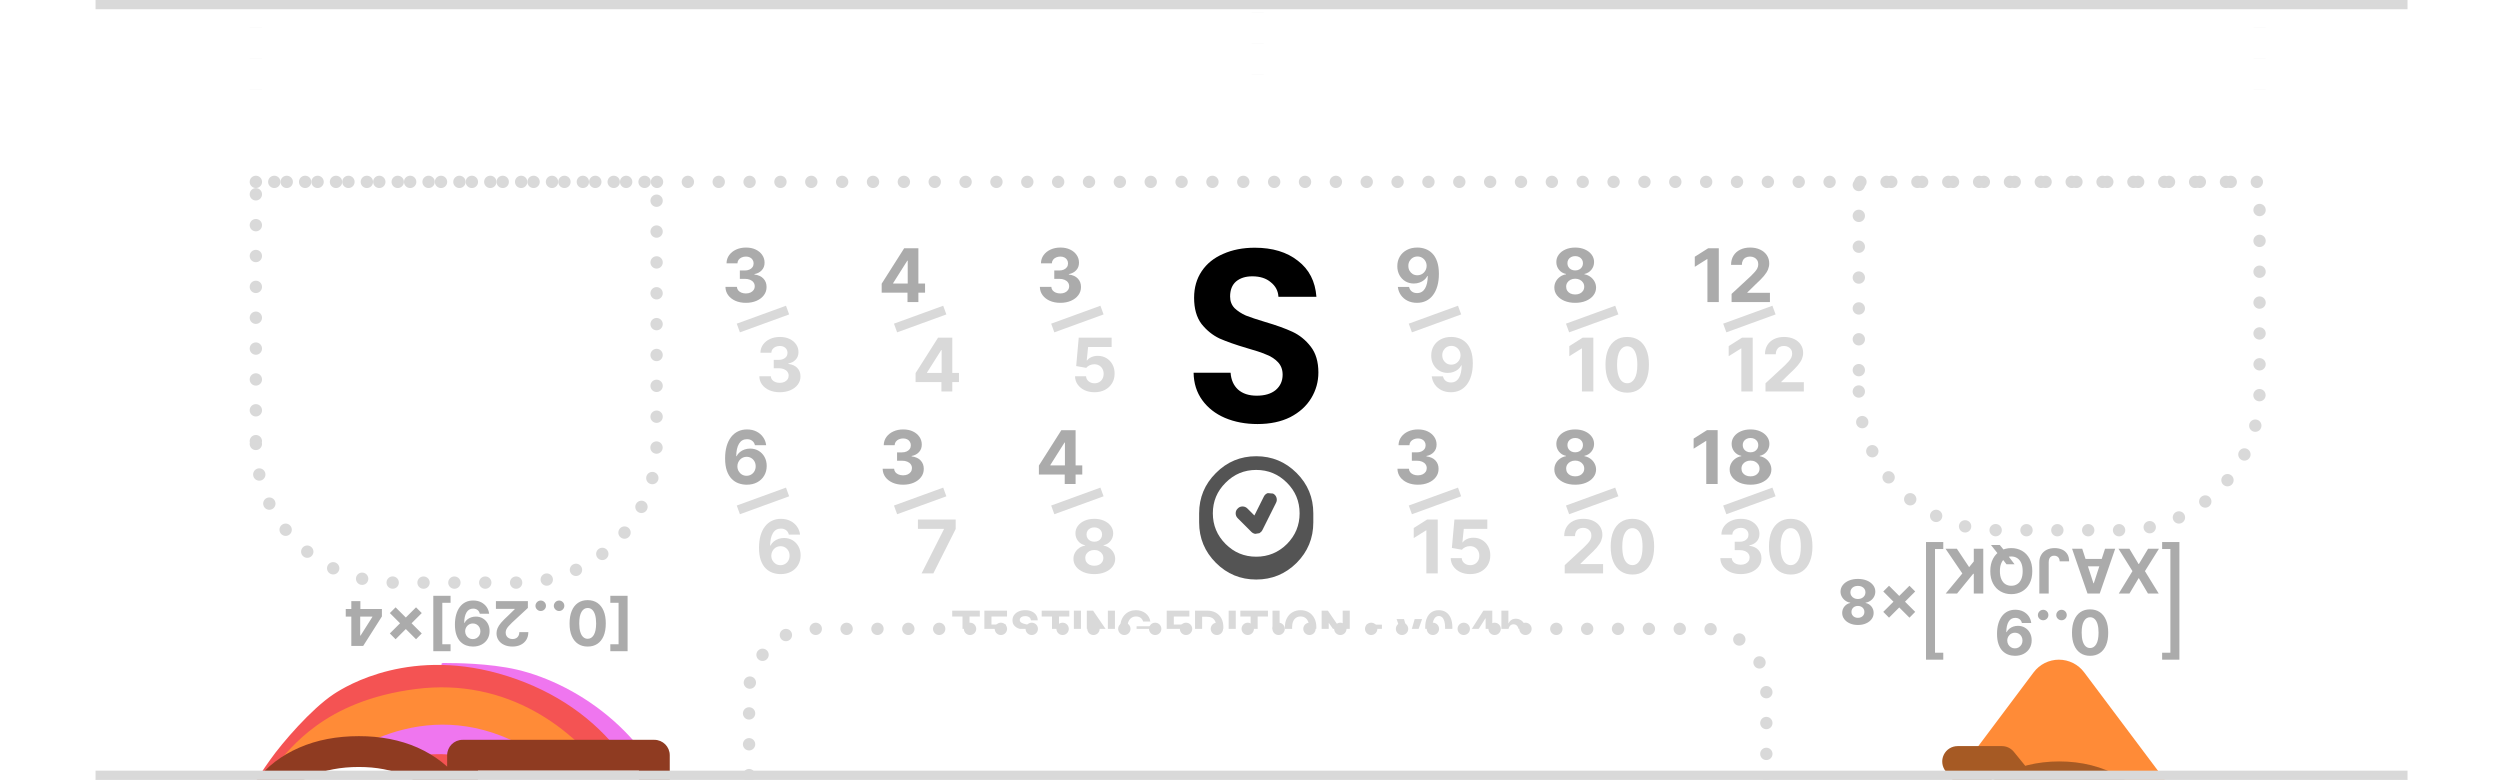 <svg width="811" height="253" viewBox="0 0 811 253" fill="none" xmlns="http://www.w3.org/2000/svg">
<g clip-path="url(#clip0_296_7461)">
<g filter="url(#filter0_d_296_7461)">
<rect x="31" y="-399" width="750" height="1050" rx="50" fill="white"/>
</g>
<path d="M407.925 137.56C404.032 137.56 400.512 136.893 397.365 135.56C394.272 134.227 391.818 132.307 390.005 129.8C388.192 127.293 387.258 124.333 387.205 120.92H399.205C399.365 123.213 400.165 125.027 401.605 126.36C403.098 127.693 405.125 128.36 407.685 128.36C410.298 128.36 412.352 127.747 413.845 126.52C415.338 125.24 416.085 123.587 416.085 121.56C416.085 119.907 415.578 118.547 414.565 117.48C413.552 116.413 412.272 115.587 410.725 115C409.232 114.36 407.152 113.667 404.485 112.92C400.858 111.853 397.898 110.813 395.605 109.8C393.365 108.733 391.418 107.16 389.765 105.08C388.165 102.947 387.365 100.12 387.365 96.6C387.365 93.293 388.192 90.413 389.845 87.96C391.498 85.507 393.818 83.64 396.805 82.36C399.792 81.027 403.205 80.36 407.045 80.36C412.805 80.36 417.472 81.773 421.045 84.6C424.672 87.373 426.672 91.267 427.045 96.28H414.725C414.618 94.36 413.792 92.787 412.245 91.56C410.752 90.28 408.752 89.64 406.245 89.64C404.058 89.64 402.298 90.2 400.965 91.32C399.685 92.44 399.045 94.067 399.045 96.2C399.045 97.693 399.525 98.947 400.485 99.96C401.498 100.92 402.725 101.72 404.165 102.36C405.658 102.947 407.738 103.64 410.405 104.44C414.032 105.507 416.992 106.573 419.285 107.64C421.578 108.707 423.552 110.307 425.205 112.44C426.858 114.573 427.685 117.373 427.685 120.84C427.685 123.827 426.912 126.6 425.365 129.16C423.818 131.72 421.552 133.773 418.565 135.32C415.578 136.813 412.032 137.56 407.925 137.56Z" fill="black"/>
<path d="M241.956 98.239C240.684 98.239 239.55 98.02 238.556 97.582C237.567 97.139 236.786 96.531 236.212 95.758C235.644 94.98 235.351 94.082 235.334 93.065H239.05C239.073 93.492 239.212 93.867 239.468 94.19C239.729 94.508 240.076 94.756 240.507 94.932C240.939 95.108 241.425 95.196 241.965 95.196C242.527 95.196 243.025 95.097 243.456 94.898C243.888 94.699 244.226 94.423 244.471 94.071C244.715 93.719 244.837 93.312 244.837 92.852C244.837 92.386 244.706 91.974 244.445 91.617C244.189 91.253 243.82 90.969 243.337 90.764C242.86 90.56 242.292 90.457 241.632 90.457H240.005V87.747H241.632C242.189 87.747 242.681 87.651 243.107 87.457C243.539 87.264 243.874 86.997 244.113 86.656C244.351 86.31 244.471 85.906 244.471 85.446C244.471 85.008 244.365 84.625 244.155 84.296C243.951 83.96 243.661 83.699 243.286 83.511C242.917 83.324 242.485 83.23 241.99 83.23C241.49 83.23 241.033 83.321 240.618 83.503C240.203 83.679 239.871 83.932 239.621 84.261C239.371 84.591 239.238 84.977 239.221 85.421H235.684C235.701 84.415 235.988 83.528 236.544 82.761C237.101 81.994 237.851 81.395 238.794 80.963C239.743 80.526 240.814 80.307 242.007 80.307C243.212 80.307 244.266 80.526 245.169 80.963C246.073 81.401 246.775 81.992 247.275 82.736C247.78 83.474 248.03 84.304 248.025 85.224C248.03 86.202 247.726 87.017 247.113 87.671C246.505 88.324 245.712 88.739 244.735 88.915V89.051C246.019 89.216 246.996 89.662 247.667 90.389C248.343 91.111 248.678 92.014 248.672 93.099C248.678 94.094 248.391 94.977 247.811 95.75C247.238 96.523 246.445 97.131 245.434 97.574C244.422 98.017 243.263 98.239 241.956 98.239Z" fill="#ABABAB"/>
<rect x="240.027" y="107.813" width="3" height="17" transform="rotate(-110 240.027 107.813)" fill="#D9D9D9"/>
<path d="M252.956 127.24C251.684 127.24 250.55 127.021 249.556 126.583C248.567 126.14 247.786 125.532 247.212 124.759C246.644 123.981 246.351 123.083 246.334 122.066H250.05C250.073 122.492 250.212 122.867 250.468 123.191C250.729 123.509 251.076 123.757 251.507 123.933C251.939 124.109 252.425 124.197 252.965 124.197C253.527 124.197 254.025 124.098 254.456 123.899C254.888 123.7 255.226 123.424 255.471 123.072C255.715 122.72 255.837 122.313 255.837 121.853C255.837 121.387 255.706 120.975 255.445 120.617C255.189 120.254 254.82 119.97 254.337 119.765C253.86 119.561 253.292 119.458 252.632 119.458H251.005V116.748H252.632C253.189 116.748 253.681 116.652 254.107 116.458C254.539 116.265 254.874 115.998 255.113 115.657C255.351 115.311 255.471 114.907 255.471 114.447C255.471 114.009 255.365 113.626 255.155 113.296C254.951 112.961 254.661 112.7 254.286 112.512C253.917 112.325 253.485 112.231 252.99 112.231C252.49 112.231 252.033 112.322 251.618 112.504C251.203 112.68 250.871 112.933 250.621 113.262C250.371 113.592 250.238 113.978 250.221 114.421H246.684C246.701 113.416 246.988 112.529 247.544 111.762C248.101 110.995 248.851 110.396 249.794 109.964C250.743 109.527 251.814 109.308 253.007 109.308C254.212 109.308 255.266 109.527 256.169 109.964C257.073 110.402 257.775 110.992 258.275 111.737C258.78 112.475 259.03 113.305 259.025 114.225C259.03 115.203 258.726 116.018 258.113 116.671C257.505 117.325 256.712 117.74 255.735 117.916V118.052C257.019 118.217 257.996 118.663 258.667 119.39C259.343 120.112 259.678 121.015 259.672 122.1C259.678 123.095 259.391 123.978 258.811 124.751C258.238 125.524 257.445 126.132 256.434 126.575C255.422 127.018 254.263 127.24 252.956 127.24Z" fill="#D9D9D9"/>
<path d="M286.018 94.932V92.026L293.305 80.546H295.81V84.568H294.327L289.734 91.838V91.974H300.089V94.932H286.018ZM294.396 98V94.046L294.464 92.758V80.546H297.924V98H294.396Z" fill="#ABABAB"/>
<rect x="291.027" y="107.813" width="3" height="17" transform="rotate(-110 291.027 107.813)" fill="#D9D9D9"/>
<path d="M297.018 123.933V121.027L304.305 109.546H306.81V113.569H305.327L300.734 120.839V120.975H311.089V123.933H297.018ZM305.396 127.001V123.046L305.464 121.759V109.546H308.924V127.001H305.396Z" fill="#D9D9D9"/>
<path d="M337.018 153.933V151.027L344.305 139.546H346.81V143.569H345.327L340.734 150.839V150.975H351.089V153.933H337.018ZM345.396 157.001V153.046L345.464 151.759V139.546H348.924V157.001H345.396Z" fill="#ABABAB"/>
<rect x="342.027" y="166.813" width="3" height="17" transform="rotate(-110 342.027 166.813)" fill="#D9D9D9"/>
<path d="M354.993 186.24C353.68 186.24 352.512 186.027 351.49 185.6C350.473 185.169 349.674 184.581 349.095 183.836C348.515 183.092 348.225 182.248 348.225 181.305C348.225 180.578 348.39 179.91 348.72 179.302C349.055 178.688 349.51 178.18 350.083 177.777C350.657 177.367 351.299 177.106 352.01 176.992V176.873C351.078 176.686 350.322 176.234 349.743 175.518C349.163 174.796 348.873 173.958 348.873 173.004C348.873 172.1 349.137 171.296 349.666 170.592C350.194 169.882 350.919 169.325 351.839 168.921C352.765 168.512 353.816 168.308 354.993 168.308C356.169 168.308 357.217 168.512 358.137 168.921C359.064 169.331 359.791 169.89 360.319 170.6C360.848 171.305 361.115 172.106 361.12 173.004C361.115 173.964 360.819 174.802 360.234 175.518C359.649 176.234 358.899 176.686 357.984 176.873V176.992C358.683 177.106 359.316 177.367 359.885 177.777C360.458 178.18 360.913 178.688 361.248 179.302C361.589 179.91 361.762 180.578 361.768 181.305C361.762 182.248 361.47 183.092 360.89 183.836C360.311 184.581 359.51 185.169 358.487 185.6C357.47 186.027 356.305 186.24 354.993 186.24ZM354.993 183.529C355.578 183.529 356.089 183.424 356.527 183.214C356.964 182.998 357.305 182.703 357.549 182.328C357.799 181.947 357.924 181.509 357.924 181.015C357.924 180.509 357.797 180.063 357.541 179.677C357.285 179.285 356.939 178.978 356.501 178.757C356.064 178.529 355.561 178.416 354.993 178.416C354.43 178.416 353.927 178.529 353.484 178.757C353.041 178.978 352.691 179.285 352.436 179.677C352.186 180.063 352.061 180.509 352.061 181.015C352.061 181.509 352.183 181.947 352.427 182.328C352.672 182.703 353.015 182.998 353.458 183.214C353.902 183.424 354.413 183.529 354.993 183.529ZM354.993 175.731C355.481 175.731 355.916 175.632 356.297 175.433C356.677 175.234 356.975 174.958 357.191 174.606C357.407 174.254 357.515 173.848 357.515 173.387C357.515 172.933 357.407 172.535 357.191 172.194C356.975 171.848 356.68 171.578 356.305 171.384C355.93 171.186 355.493 171.086 354.993 171.086C354.498 171.086 354.061 171.186 353.68 171.384C353.299 171.578 353.001 171.848 352.785 172.194C352.575 172.535 352.47 172.933 352.47 173.387C352.47 173.848 352.578 174.254 352.794 174.606C353.01 174.958 353.308 175.234 353.689 175.433C354.069 175.632 354.504 175.731 354.993 175.731Z" fill="#D9D9D9"/>
<path d="M343.956 98.239C342.684 98.239 341.55 98.02 340.556 97.582C339.567 97.139 338.786 96.531 338.212 95.758C337.644 94.98 337.351 94.082 337.334 93.065H341.05C341.073 93.492 341.212 93.867 341.468 94.19C341.729 94.508 342.076 94.756 342.507 94.932C342.939 95.108 343.425 95.196 343.965 95.196C344.527 95.196 345.025 95.097 345.456 94.898C345.888 94.699 346.226 94.423 346.471 94.071C346.715 93.719 346.837 93.312 346.837 92.852C346.837 92.386 346.706 91.974 346.445 91.617C346.189 91.253 345.82 90.969 345.337 90.764C344.86 90.56 344.292 90.457 343.632 90.457H342.005V87.747H343.632C344.189 87.747 344.681 87.651 345.107 87.457C345.539 87.264 345.874 86.997 346.113 86.656C346.351 86.31 346.471 85.906 346.471 85.446C346.471 85.008 346.365 84.625 346.155 84.296C345.951 83.96 345.661 83.699 345.286 83.511C344.917 83.324 344.485 83.23 343.99 83.23C343.49 83.23 343.033 83.321 342.618 83.503C342.203 83.679 341.871 83.932 341.621 84.261C341.371 84.591 341.238 84.977 341.221 85.421H337.684C337.701 84.415 337.988 83.528 338.544 82.761C339.101 81.994 339.851 81.395 340.794 80.963C341.743 80.526 342.814 80.307 344.007 80.307C345.212 80.307 346.266 80.526 347.169 80.963C348.073 81.401 348.775 81.992 349.275 82.736C349.78 83.474 350.03 84.304 350.025 85.224C350.03 86.202 349.726 87.017 349.113 87.671C348.505 88.324 347.712 88.739 346.735 88.915V89.051C348.019 89.216 348.996 89.662 349.667 90.389C350.343 91.111 350.678 92.014 350.672 93.099C350.678 94.094 350.391 94.977 349.811 95.75C349.238 96.523 348.445 97.131 347.434 97.574C346.422 98.017 345.263 98.239 343.956 98.239Z" fill="#ABABAB"/>
<rect x="342.027" y="107.813" width="3" height="17" transform="rotate(-110 342.027 107.813)" fill="#D9D9D9"/>
<path d="M355.055 127.24C353.851 127.24 352.777 127.018 351.834 126.575C350.896 126.132 350.152 125.521 349.601 124.742C349.05 123.964 348.763 123.072 348.74 122.066H352.32C352.359 122.742 352.643 123.291 353.172 123.711C353.7 124.132 354.328 124.342 355.055 124.342C355.635 124.342 356.146 124.214 356.589 123.958C357.038 123.697 357.388 123.336 357.638 122.876C357.893 122.41 358.021 121.876 358.021 121.274C358.021 120.66 357.891 120.12 357.629 119.654C357.374 119.188 357.018 118.825 356.564 118.563C356.109 118.302 355.589 118.169 355.004 118.163C354.493 118.163 353.996 118.268 353.513 118.478C353.036 118.688 352.663 118.975 352.396 119.339L349.115 118.751L349.942 109.546H360.612V112.563H352.984L352.533 116.936H352.635C352.942 116.504 353.405 116.146 354.024 115.862C354.643 115.578 355.337 115.436 356.104 115.436C357.155 115.436 358.092 115.683 358.916 116.177C359.74 116.671 360.391 117.35 360.868 118.214C361.345 119.072 361.581 120.061 361.575 121.18C361.581 122.356 361.308 123.402 360.757 124.316C360.212 125.225 359.447 125.941 358.464 126.464C357.487 126.981 356.351 127.24 355.055 127.24Z" fill="#D9D9D9"/>
<path d="M242.192 157.24C241.294 157.234 240.428 157.083 239.592 156.788C238.763 156.492 238.018 156.012 237.359 155.348C236.7 154.683 236.178 153.802 235.791 152.706C235.411 151.609 235.22 150.262 235.22 148.666C235.226 147.2 235.393 145.89 235.723 144.737C236.058 143.578 236.536 142.595 237.155 141.788C237.78 140.981 238.527 140.367 239.396 139.947C240.266 139.521 241.24 139.308 242.32 139.308C243.484 139.308 244.513 139.535 245.405 139.99C246.297 140.438 247.013 141.049 247.553 141.822C248.098 142.595 248.428 143.461 248.541 144.421H244.902C244.76 143.813 244.462 143.336 244.007 142.99C243.553 142.643 242.99 142.47 242.32 142.47C241.183 142.47 240.32 142.964 239.729 143.953C239.143 144.941 238.845 146.285 238.834 147.984H238.953C239.214 147.467 239.567 147.027 240.01 146.663C240.459 146.294 240.967 146.012 241.536 145.819C242.109 145.62 242.714 145.521 243.351 145.521C244.385 145.521 245.305 145.765 246.112 146.254C246.919 146.737 247.555 147.402 248.021 148.248C248.487 149.095 248.72 150.063 248.72 151.154C248.72 152.336 248.445 153.387 247.893 154.308C247.348 155.228 246.584 155.95 245.601 156.473C244.624 156.99 243.487 157.245 242.192 157.24ZM242.175 154.342C242.743 154.342 243.251 154.206 243.7 153.933C244.149 153.66 244.501 153.291 244.757 152.825C245.013 152.359 245.141 151.836 245.141 151.257C245.141 150.677 245.013 150.157 244.757 149.697C244.507 149.237 244.161 148.87 243.717 148.598C243.274 148.325 242.768 148.188 242.2 148.188C241.774 148.188 241.379 148.268 241.016 148.427C240.658 148.586 240.342 148.808 240.07 149.092C239.803 149.376 239.592 149.706 239.439 150.081C239.286 150.45 239.209 150.845 239.209 151.265C239.209 151.828 239.337 152.342 239.592 152.808C239.854 153.274 240.206 153.646 240.649 153.924C241.098 154.203 241.607 154.342 242.175 154.342Z" fill="#ABABAB"/>
<rect x="240.027" y="166.814" width="3" height="17" transform="rotate(-110 240.027 166.814)" fill="#D9D9D9"/>
<path d="M253.192 186.241C252.294 186.235 251.428 186.084 250.592 185.789C249.763 185.493 249.018 185.013 248.359 184.349C247.7 183.684 247.178 182.803 246.791 181.706C246.411 180.61 246.22 179.263 246.22 177.667C246.226 176.201 246.393 174.891 246.723 173.738C247.058 172.579 247.536 171.596 248.155 170.789C248.78 169.982 249.527 169.368 250.396 168.948C251.266 168.522 252.24 168.309 253.32 168.309C254.484 168.309 255.513 168.536 256.405 168.991C257.297 169.439 258.013 170.05 258.553 170.823C259.098 171.596 259.428 172.462 259.541 173.422H255.902C255.76 172.814 255.462 172.337 255.007 171.991C254.553 171.644 253.99 171.471 253.32 171.471C252.183 171.471 251.32 171.965 250.729 172.954C250.143 173.942 249.845 175.286 249.834 176.985H249.953C250.214 176.468 250.567 176.028 251.01 175.664C251.459 175.295 251.967 175.013 252.536 174.82C253.109 174.621 253.714 174.522 254.351 174.522C255.385 174.522 256.305 174.766 257.112 175.255C257.919 175.738 258.555 176.403 259.021 177.249C259.487 178.096 259.72 179.064 259.72 180.155C259.72 181.337 259.445 182.388 258.893 183.309C258.348 184.229 257.584 184.951 256.601 185.474C255.624 185.991 254.487 186.246 253.192 186.241ZM253.175 183.343C253.743 183.343 254.251 183.206 254.7 182.934C255.149 182.661 255.501 182.292 255.757 181.826C256.013 181.36 256.141 180.837 256.141 180.258C256.141 179.678 256.013 179.158 255.757 178.698C255.507 178.238 255.161 177.871 254.717 177.599C254.274 177.326 253.768 177.189 253.2 177.189C252.774 177.189 252.379 177.269 252.016 177.428C251.658 177.587 251.342 177.809 251.07 178.093C250.803 178.377 250.592 178.706 250.439 179.081C250.286 179.451 250.209 179.846 250.209 180.266C250.209 180.829 250.337 181.343 250.592 181.809C250.854 182.275 251.206 182.647 251.649 182.925C252.098 183.204 252.607 183.343 253.175 183.343Z" fill="#D9D9D9"/>
<path d="M510.993 98.239C509.68 98.239 508.512 98.026 507.49 97.599C506.473 97.168 505.674 96.579 505.095 95.835C504.515 95.091 504.225 94.247 504.225 93.304C504.225 92.577 504.39 91.909 504.72 91.301C505.055 90.688 505.51 90.179 506.083 89.776C506.657 89.367 507.299 89.105 508.01 88.992V88.872C507.078 88.685 506.322 88.233 505.743 87.517C505.163 86.796 504.873 85.957 504.873 85.003C504.873 84.099 505.137 83.296 505.666 82.591C506.194 81.881 506.919 81.324 507.839 80.921C508.765 80.511 509.816 80.307 510.993 80.307C512.169 80.307 513.217 80.511 514.137 80.921C515.064 81.329 515.791 81.889 516.319 82.599C516.848 83.304 517.115 84.105 517.12 85.003C517.115 85.963 516.819 86.801 516.234 87.517C515.649 88.233 514.899 88.685 513.984 88.872V88.992C514.683 89.105 515.316 89.367 515.885 89.776C516.458 90.179 516.913 90.688 517.248 91.301C517.589 91.909 517.762 92.577 517.768 93.304C517.762 94.247 517.47 95.091 516.89 95.835C516.311 96.579 515.51 97.168 514.487 97.599C513.47 98.026 512.305 98.239 510.993 98.239ZM510.993 95.528C511.578 95.528 512.089 95.423 512.527 95.213C512.964 94.997 513.305 94.702 513.549 94.327C513.799 93.946 513.924 93.508 513.924 93.014C513.924 92.508 513.797 92.062 513.541 91.676C513.285 91.284 512.939 90.977 512.501 90.756C512.064 90.528 511.561 90.415 510.993 90.415C510.43 90.415 509.927 90.528 509.484 90.756C509.041 90.977 508.691 91.284 508.436 91.676C508.186 92.062 508.061 92.508 508.061 93.014C508.061 93.508 508.183 93.946 508.427 94.327C508.672 94.702 509.015 94.997 509.458 95.213C509.902 95.423 510.413 95.528 510.993 95.528ZM510.993 87.73C511.481 87.73 511.916 87.631 512.297 87.432C512.677 87.233 512.975 86.957 513.191 86.605C513.407 86.253 513.515 85.847 513.515 85.386C513.515 84.932 513.407 84.534 513.191 84.193C512.975 83.847 512.68 83.577 512.305 83.383C511.93 83.185 511.493 83.085 510.993 83.085C510.498 83.085 510.061 83.185 509.68 83.383C509.299 83.577 509.001 83.847 508.785 84.193C508.575 84.534 508.47 84.932 508.47 85.386C508.47 85.847 508.578 86.253 508.794 86.605C509.01 86.957 509.308 87.233 509.689 87.432C510.069 87.631 510.504 87.73 510.993 87.73Z" fill="#ABABAB"/>
<rect x="509.027" y="107.812" width="3" height="17" transform="rotate(-110 509.027 107.812)" fill="#D9D9D9"/>
<path d="M516.876 109.545V127H513.185V113.048H513.083L509.086 115.554V112.281L513.407 109.545H516.876ZM527.868 127.384C526.402 127.378 525.141 127.017 524.084 126.301C523.033 125.585 522.223 124.548 521.655 123.19C521.092 121.832 520.814 120.199 520.82 118.29C520.82 116.386 521.101 114.764 521.663 113.423C522.232 112.082 523.041 111.062 524.092 110.364C525.149 109.659 526.408 109.307 527.868 109.307C529.328 109.307 530.584 109.659 531.635 110.364C532.692 111.068 533.504 112.091 534.072 113.432C534.641 114.767 534.922 116.386 534.916 118.29C534.916 120.205 534.632 121.841 534.064 123.199C533.501 124.557 532.695 125.594 531.643 126.31C530.592 127.026 529.334 127.384 527.868 127.384ZM527.868 124.324C528.868 124.324 529.666 123.821 530.263 122.815C530.859 121.81 531.155 120.301 531.149 118.29C531.149 116.966 531.013 115.864 530.74 114.983C530.473 114.102 530.092 113.44 529.598 112.997C529.109 112.554 528.533 112.332 527.868 112.332C526.874 112.332 526.078 112.83 525.482 113.824C524.885 114.818 524.584 116.307 524.578 118.29C524.578 119.631 524.712 120.75 524.979 121.648C525.251 122.54 525.635 123.21 526.129 123.659C526.624 124.102 527.203 124.324 527.868 124.324Z" fill="#D9D9D9"/>
<path d="M557.579 80.546V98H553.888V84.048H553.786L549.789 86.554V83.281L554.11 80.546H557.579ZM561.727 98V95.341L567.94 89.588C568.469 89.077 568.912 88.617 569.27 88.207C569.634 87.798 569.909 87.398 570.097 87.006C570.284 86.608 570.378 86.179 570.378 85.719C570.378 85.207 570.261 84.767 570.028 84.398C569.795 84.023 569.477 83.736 569.074 83.537C568.67 83.332 568.213 83.23 567.702 83.23C567.168 83.23 566.702 83.338 566.304 83.554C565.906 83.77 565.599 84.079 565.384 84.483C565.168 84.886 565.06 85.367 565.06 85.923H561.557C561.557 84.781 561.815 83.79 562.332 82.949C562.849 82.108 563.574 81.457 564.506 80.997C565.438 80.537 566.511 80.307 567.727 80.307C568.977 80.307 570.065 80.528 570.991 80.972C571.923 81.409 572.648 82.017 573.165 82.796C573.682 83.574 573.94 84.466 573.94 85.472C573.94 86.131 573.81 86.781 573.548 87.423C573.293 88.065 572.835 88.778 572.176 89.562C571.517 90.341 570.588 91.276 569.389 92.367L566.841 94.864V94.983H574.17V98H561.727Z" fill="#ABABAB"/>
<rect x="560.027" y="107.812" width="3" height="17" transform="rotate(-110 560.027 107.812)" fill="#D9D9D9"/>
<path d="M568.579 109.545V127H564.888V113.048H564.786L560.789 115.554V112.281L565.11 109.545H568.579ZM572.727 127V124.341L578.94 118.588C579.469 118.077 579.912 117.616 580.27 117.207C580.634 116.798 580.909 116.398 581.097 116.006C581.284 115.608 581.378 115.179 581.378 114.719C581.378 114.207 581.261 113.767 581.028 113.398C580.795 113.023 580.477 112.736 580.074 112.537C579.67 112.332 579.213 112.23 578.702 112.23C578.168 112.23 577.702 112.338 577.304 112.554C576.906 112.77 576.599 113.08 576.384 113.483C576.168 113.886 576.06 114.366 576.06 114.923H572.557C572.557 113.781 572.815 112.79 573.332 111.949C573.849 111.108 574.574 110.457 575.506 109.997C576.438 109.537 577.511 109.307 578.727 109.307C579.977 109.307 581.065 109.528 581.991 109.972C582.923 110.409 583.648 111.017 584.165 111.795C584.682 112.574 584.94 113.466 584.94 114.472C584.94 115.131 584.81 115.781 584.548 116.423C584.293 117.065 583.835 117.778 583.176 118.562C582.517 119.341 581.588 120.276 580.389 121.366L577.841 123.864V123.983H585.17V127H572.727Z" fill="#D9D9D9"/>
<path d="M510.993 157.239C509.68 157.239 508.512 157.026 507.49 156.599C506.473 156.168 505.674 155.58 505.095 154.835C504.515 154.091 504.225 153.247 504.225 152.304C504.225 151.577 504.39 150.909 504.72 150.301C505.055 149.688 505.51 149.179 506.083 148.776C506.657 148.366 507.299 148.105 508.01 147.991V147.872C507.078 147.685 506.322 147.233 505.743 146.517C505.163 145.795 504.873 144.957 504.873 144.003C504.873 143.099 505.137 142.295 505.666 141.591C506.194 140.881 506.919 140.324 507.839 139.92C508.765 139.511 509.816 139.307 510.993 139.307C512.169 139.307 513.217 139.511 514.137 139.92C515.064 140.33 515.791 140.889 516.319 141.599C516.848 142.304 517.115 143.105 517.12 144.003C517.115 144.963 516.819 145.801 516.234 146.517C515.649 147.233 514.899 147.685 513.984 147.872V147.991C514.683 148.105 515.316 148.366 515.885 148.776C516.458 149.179 516.913 149.688 517.248 150.301C517.589 150.909 517.762 151.577 517.768 152.304C517.762 153.247 517.47 154.091 516.89 154.835C516.311 155.58 515.51 156.168 514.487 156.599C513.47 157.026 512.305 157.239 510.993 157.239ZM510.993 154.528C511.578 154.528 512.089 154.423 512.527 154.213C512.964 153.997 513.305 153.702 513.549 153.327C513.799 152.946 513.924 152.509 513.924 152.014C513.924 151.509 513.797 151.062 513.541 150.676C513.285 150.284 512.939 149.977 512.501 149.756C512.064 149.528 511.561 149.415 510.993 149.415C510.43 149.415 509.927 149.528 509.484 149.756C509.041 149.977 508.691 150.284 508.436 150.676C508.186 151.062 508.061 151.509 508.061 152.014C508.061 152.509 508.183 152.946 508.427 153.327C508.672 153.702 509.015 153.997 509.458 154.213C509.902 154.423 510.413 154.528 510.993 154.528ZM510.993 146.73C511.481 146.73 511.916 146.631 512.297 146.432C512.677 146.233 512.975 145.957 513.191 145.605C513.407 145.253 513.515 144.847 513.515 144.386C513.515 143.932 513.407 143.534 513.191 143.193C512.975 142.847 512.68 142.577 512.305 142.384C511.93 142.185 511.493 142.085 510.993 142.085C510.498 142.085 510.061 142.185 509.68 142.384C509.299 142.577 509.001 142.847 508.785 143.193C508.575 143.534 508.47 143.932 508.47 144.386C508.47 144.847 508.578 145.253 508.794 145.605C509.01 145.957 509.308 146.233 509.689 146.432C510.069 146.631 510.504 146.73 510.993 146.73Z" fill="#ABABAB"/>
<rect x="509.027" y="166.812" width="3" height="17" transform="rotate(-110 509.027 166.812)" fill="#D9D9D9"/>
<path d="M507.594 186V183.341L513.808 177.588C514.336 177.077 514.779 176.616 515.137 176.207C515.501 175.798 515.776 175.398 515.964 175.006C516.151 174.608 516.245 174.179 516.245 173.719C516.245 173.207 516.129 172.767 515.896 172.398C515.663 172.023 515.344 171.736 514.941 171.537C514.538 171.332 514.08 171.23 513.569 171.23C513.035 171.23 512.569 171.338 512.171 171.554C511.773 171.77 511.467 172.08 511.251 172.483C511.035 172.886 510.927 173.366 510.927 173.923H507.424C507.424 172.781 507.683 171.79 508.2 170.949C508.717 170.108 509.441 169.457 510.373 168.997C511.305 168.537 512.379 168.307 513.594 168.307C514.844 168.307 515.933 168.528 516.859 168.972C517.79 169.409 518.515 170.017 519.032 170.795C519.549 171.574 519.808 172.466 519.808 173.472C519.808 174.131 519.677 174.781 519.415 175.423C519.16 176.065 518.702 176.778 518.043 177.562C517.384 178.341 516.455 179.276 515.256 180.366L512.708 182.864V182.983H520.038V186H507.594ZM529.555 186.384C528.089 186.378 526.828 186.017 525.771 185.301C524.72 184.585 523.911 183.548 523.342 182.19C522.78 180.832 522.501 179.199 522.507 177.29C522.507 175.386 522.788 173.764 523.351 172.423C523.919 171.082 524.729 170.062 525.78 169.364C526.837 168.659 528.095 168.307 529.555 168.307C531.016 168.307 532.271 168.659 533.322 169.364C534.379 170.068 535.192 171.091 535.76 172.432C536.328 173.767 536.609 175.386 536.604 177.29C536.604 179.205 536.32 180.841 535.751 182.199C535.189 183.557 534.382 184.594 533.331 185.31C532.28 186.026 531.021 186.384 529.555 186.384ZM529.555 183.324C530.555 183.324 531.354 182.821 531.95 181.815C532.547 180.81 532.842 179.301 532.837 177.29C532.837 175.966 532.7 174.864 532.428 173.983C532.161 173.102 531.78 172.44 531.286 171.997C530.797 171.554 530.22 171.332 529.555 171.332C528.561 171.332 527.766 171.83 527.169 172.824C526.572 173.818 526.271 175.307 526.266 177.29C526.266 178.631 526.399 179.75 526.666 180.648C526.939 181.54 527.322 182.21 527.817 182.659C528.311 183.102 528.891 183.324 529.555 183.324Z" fill="#D9D9D9"/>
<path d="M292.956 157.24C291.684 157.24 290.55 157.021 289.556 156.583C288.567 156.14 287.786 155.532 287.212 154.759C286.644 153.981 286.351 153.083 286.334 152.066H290.05C290.073 152.492 290.212 152.867 290.468 153.191C290.729 153.509 291.076 153.757 291.507 153.933C291.939 154.109 292.425 154.197 292.965 154.197C293.527 154.197 294.025 154.098 294.456 153.899C294.888 153.7 295.226 153.424 295.471 153.072C295.715 152.72 295.837 152.313 295.837 151.853C295.837 151.387 295.706 150.975 295.445 150.617C295.189 150.254 294.82 149.97 294.337 149.765C293.86 149.561 293.292 149.458 292.632 149.458H291.005V146.748H292.632C293.189 146.748 293.681 146.652 294.107 146.458C294.539 146.265 294.874 145.998 295.113 145.657C295.351 145.311 295.471 144.907 295.471 144.447C295.471 144.009 295.365 143.626 295.155 143.296C294.951 142.961 294.661 142.7 294.286 142.512C293.917 142.325 293.485 142.231 292.99 142.231C292.49 142.231 292.033 142.322 291.618 142.504C291.203 142.68 290.871 142.933 290.621 143.262C290.371 143.592 290.238 143.978 290.221 144.421H286.684C286.701 143.416 286.988 142.529 287.544 141.762C288.101 140.995 288.851 140.396 289.794 139.964C290.743 139.527 291.814 139.308 293.007 139.308C294.212 139.308 295.266 139.527 296.169 139.964C297.073 140.402 297.775 140.992 298.275 141.737C298.78 142.475 299.03 143.305 299.025 144.225C299.03 145.203 298.726 146.018 298.113 146.671C297.505 147.325 296.712 147.74 295.735 147.916V148.052C297.019 148.217 297.996 148.663 298.667 149.39C299.343 150.112 299.678 151.015 299.672 152.1C299.678 153.095 299.391 153.978 298.811 154.751C298.238 155.524 297.445 156.132 296.434 156.575C295.422 157.018 294.263 157.24 292.956 157.24Z" fill="#ABABAB"/>
<rect x="291.027" y="166.814" width="3" height="17" transform="rotate(-110 291.027 166.814)" fill="#D9D9D9"/>
<path d="M298.968 186.002L306.204 171.684V171.564H297.775V168.547H310.022V171.607L302.778 186.002H298.968Z" fill="#D9D9D9"/>
<path d="M459.956 157.239C458.684 157.239 457.55 157.02 456.556 156.582C455.567 156.139 454.786 155.531 454.212 154.759C453.644 153.98 453.351 153.082 453.334 152.065H457.05C457.073 152.491 457.212 152.866 457.468 153.19C457.729 153.509 458.076 153.756 458.507 153.932C458.939 154.108 459.425 154.196 459.965 154.196C460.527 154.196 461.025 154.097 461.456 153.898C461.888 153.699 462.226 153.423 462.471 153.071C462.715 152.719 462.837 152.312 462.837 151.852C462.837 151.386 462.706 150.974 462.445 150.616C462.189 150.253 461.82 149.969 461.337 149.764C460.86 149.56 460.292 149.457 459.632 149.457H458.005V146.747H459.632C460.189 146.747 460.681 146.651 461.107 146.457C461.539 146.264 461.874 145.997 462.113 145.656C462.351 145.31 462.471 144.906 462.471 144.446C462.471 144.009 462.365 143.625 462.155 143.295C461.951 142.96 461.661 142.699 461.286 142.511C460.917 142.324 460.485 142.23 459.99 142.23C459.49 142.23 459.033 142.321 458.618 142.503C458.203 142.679 457.871 142.932 457.621 143.261C457.371 143.591 457.238 143.977 457.221 144.42H453.684C453.701 143.415 453.988 142.528 454.544 141.761C455.101 140.994 455.851 140.395 456.794 139.963C457.743 139.526 458.814 139.307 460.007 139.307C461.212 139.307 462.266 139.526 463.169 139.963C464.073 140.401 464.775 140.991 465.275 141.736C465.78 142.474 466.03 143.304 466.025 144.224C466.03 145.202 465.726 146.017 465.113 146.67C464.505 147.324 463.712 147.739 462.735 147.915V148.051C464.019 148.216 464.996 148.662 465.667 149.389C466.343 150.111 466.678 151.014 466.672 152.099C466.678 153.094 466.391 153.977 465.811 154.75C465.238 155.523 464.445 156.131 463.434 156.574C462.422 157.017 461.263 157.239 459.956 157.239Z" fill="#ABABAB"/>
<rect x="458.027" y="166.812" width="3" height="17" transform="rotate(-110 458.027 166.812)" fill="#D9D9D9"/>
<path d="M466.403 168.545V186H462.713V172.048H462.61L458.613 174.554V171.281L462.934 168.545H466.403ZM476.926 186.239C475.722 186.239 474.648 186.017 473.705 185.574C472.767 185.131 472.023 184.52 471.472 183.741C470.921 182.963 470.634 182.071 470.611 181.065H474.191C474.23 181.741 474.515 182.29 475.043 182.71C475.571 183.131 476.199 183.341 476.926 183.341C477.506 183.341 478.017 183.213 478.461 182.957C478.909 182.696 479.259 182.335 479.509 181.875C479.765 181.409 479.892 180.875 479.892 180.273C479.892 179.659 479.762 179.119 479.5 178.653C479.245 178.187 478.89 177.824 478.435 177.562C477.98 177.301 477.461 177.168 476.875 177.162C476.364 177.162 475.867 177.267 475.384 177.477C474.907 177.687 474.534 177.974 474.267 178.338L470.986 177.75L471.813 168.545H482.483V171.562H474.855L474.404 175.935H474.506C474.813 175.503 475.276 175.145 475.895 174.861C476.515 174.577 477.208 174.435 477.975 174.435C479.026 174.435 479.963 174.682 480.787 175.176C481.611 175.67 482.262 176.349 482.739 177.213C483.216 178.071 483.452 179.06 483.446 180.179C483.452 181.355 483.179 182.401 482.628 183.315C482.083 184.224 481.319 184.94 480.336 185.463C479.358 185.98 478.222 186.239 476.926 186.239Z" fill="#D9D9D9"/>
<path d="M459.808 80.307C460.706 80.307 461.57 80.457 462.399 80.758C463.234 81.06 463.979 81.54 464.632 82.199C465.291 82.858 465.811 83.733 466.192 84.824C466.578 85.909 466.774 87.242 466.78 88.821C466.78 90.304 466.612 91.628 466.277 92.793C465.947 93.952 465.473 94.938 464.854 95.75C464.234 96.562 463.487 97.182 462.612 97.608C461.737 98.028 460.76 98.239 459.68 98.239C458.516 98.239 457.487 98.014 456.595 97.565C455.703 97.111 454.984 96.494 454.439 95.716C453.899 94.932 453.572 94.051 453.459 93.074H457.098C457.24 93.71 457.538 94.204 457.993 94.557C458.447 94.903 459.01 95.077 459.68 95.077C460.817 95.077 461.68 94.582 462.271 93.594C462.862 92.599 463.161 91.239 463.166 89.511H463.047C462.786 90.023 462.433 90.463 461.99 90.832C461.547 91.196 461.038 91.477 460.464 91.676C459.896 91.875 459.291 91.974 458.649 91.974C457.621 91.974 456.703 91.733 455.896 91.25C455.089 90.767 454.453 90.102 453.987 89.256C453.521 88.409 453.288 87.443 453.288 86.358C453.283 85.188 453.553 84.145 454.098 83.23C454.643 82.315 455.405 81.599 456.382 81.082C457.365 80.56 458.507 80.301 459.808 80.307ZM459.834 83.204C459.26 83.204 458.749 83.341 458.3 83.614C457.857 83.886 457.504 84.253 457.243 84.713C456.987 85.173 456.862 85.688 456.868 86.256C456.868 86.829 456.993 87.347 457.243 87.807C457.499 88.261 457.845 88.625 458.283 88.898C458.726 89.165 459.232 89.298 459.8 89.298C460.226 89.298 460.621 89.219 460.984 89.06C461.348 88.901 461.663 88.682 461.93 88.403C462.203 88.119 462.416 87.793 462.57 87.423C462.723 87.054 462.8 86.662 462.8 86.247C462.794 85.696 462.663 85.19 462.408 84.73C462.152 84.27 461.8 83.901 461.351 83.622C460.902 83.344 460.396 83.204 459.834 83.204Z" fill="#ABABAB"/>
<rect x="458.027" y="107.812" width="3" height="17" transform="rotate(-110 458.027 107.812)" fill="#D9D9D9"/>
<path d="M470.808 109.307C471.706 109.307 472.57 109.457 473.399 109.759C474.234 110.06 474.979 110.54 475.632 111.199C476.291 111.858 476.811 112.733 477.192 113.824C477.578 114.909 477.774 116.241 477.78 117.821C477.78 119.304 477.612 120.628 477.277 121.793C476.947 122.952 476.473 123.938 475.854 124.75C475.234 125.562 474.487 126.182 473.612 126.608C472.737 127.028 471.76 127.239 470.68 127.239C469.516 127.239 468.487 127.014 467.595 126.565C466.703 126.111 465.984 125.494 465.439 124.716C464.899 123.932 464.572 123.051 464.459 122.074H468.098C468.24 122.71 468.538 123.205 468.993 123.557C469.447 123.903 470.01 124.077 470.68 124.077C471.817 124.077 472.68 123.582 473.271 122.594C473.862 121.599 474.161 120.239 474.166 118.511H474.047C473.786 119.023 473.433 119.463 472.99 119.832C472.547 120.196 472.038 120.477 471.464 120.676C470.896 120.875 470.291 120.974 469.649 120.974C468.621 120.974 467.703 120.733 466.896 120.25C466.089 119.767 465.453 119.102 464.987 118.256C464.521 117.409 464.288 116.443 464.288 115.358C464.283 114.188 464.553 113.145 465.098 112.23C465.643 111.315 466.405 110.599 467.382 110.082C468.365 109.56 469.507 109.301 470.808 109.307ZM470.834 112.205C470.26 112.205 469.749 112.341 469.3 112.614C468.857 112.886 468.504 113.253 468.243 113.713C467.987 114.173 467.862 114.687 467.868 115.256C467.868 115.83 467.993 116.347 468.243 116.807C468.499 117.261 468.845 117.625 469.283 117.898C469.726 118.165 470.232 118.298 470.8 118.298C471.226 118.298 471.621 118.219 471.984 118.06C472.348 117.901 472.663 117.682 472.93 117.403C473.203 117.119 473.416 116.793 473.57 116.423C473.723 116.054 473.8 115.662 473.8 115.247C473.794 114.696 473.663 114.19 473.408 113.73C473.152 113.27 472.8 112.901 472.351 112.622C471.902 112.344 471.396 112.205 470.834 112.205Z" fill="#D9D9D9"/>
<path d="M557.204 139.545V157H553.513V143.048H553.411L549.414 145.554V142.281L553.735 139.545H557.204ZM567.864 157.239C566.551 157.239 565.384 157.026 564.361 156.599C563.344 156.168 562.545 155.58 561.966 154.835C561.386 154.091 561.097 153.247 561.097 152.304C561.097 151.577 561.261 150.909 561.591 150.301C561.926 149.688 562.381 149.179 562.955 148.776C563.528 148.366 564.17 148.105 564.881 147.991V147.872C563.949 147.685 563.193 147.233 562.614 146.517C562.034 145.795 561.744 144.957 561.744 144.003C561.744 143.099 562.009 142.295 562.537 141.591C563.065 140.881 563.79 140.324 564.71 139.92C565.636 139.511 566.688 139.307 567.864 139.307C569.04 139.307 570.088 139.511 571.009 139.92C571.935 140.33 572.662 140.889 573.19 141.599C573.719 142.304 573.986 143.105 573.991 144.003C573.986 144.963 573.69 145.801 573.105 146.517C572.52 147.233 571.77 147.685 570.855 147.872V147.991C571.554 148.105 572.188 148.366 572.756 148.776C573.33 149.179 573.784 149.688 574.119 150.301C574.46 150.909 574.634 151.577 574.639 152.304C574.634 153.247 574.341 154.091 573.761 154.835C573.182 155.58 572.381 156.168 571.358 156.599C570.341 157.026 569.176 157.239 567.864 157.239ZM567.864 154.528C568.449 154.528 568.96 154.423 569.398 154.213C569.835 153.997 570.176 153.702 570.42 153.327C570.67 152.946 570.795 152.509 570.795 152.014C570.795 151.509 570.668 151.062 570.412 150.676C570.156 150.284 569.81 149.977 569.372 149.756C568.935 149.528 568.432 149.415 567.864 149.415C567.301 149.415 566.798 149.528 566.355 149.756C565.912 149.977 565.563 150.284 565.307 150.676C565.057 151.062 564.932 151.509 564.932 152.014C564.932 152.509 565.054 152.946 565.298 153.327C565.543 153.702 565.886 153.997 566.33 154.213C566.773 154.423 567.284 154.528 567.864 154.528ZM567.864 146.73C568.352 146.73 568.787 146.631 569.168 146.432C569.548 146.233 569.847 145.957 570.062 145.605C570.278 145.253 570.386 144.847 570.386 144.386C570.386 143.932 570.278 143.534 570.062 143.193C569.847 142.847 569.551 142.577 569.176 142.384C568.801 142.185 568.364 142.085 567.864 142.085C567.369 142.085 566.932 142.185 566.551 142.384C566.17 142.577 565.872 142.847 565.656 143.193C565.446 143.534 565.341 143.932 565.341 144.386C565.341 144.847 565.449 145.253 565.665 145.605C565.881 145.957 566.179 146.233 566.56 146.432C566.94 146.631 567.375 146.73 567.864 146.73Z" fill="#ABABAB"/>
<rect x="560.027" y="166.812" width="3" height="17" transform="rotate(-110 560.027 166.812)" fill="#D9D9D9"/>
<path d="M564.695 186.239C563.422 186.239 562.288 186.02 561.294 185.582C560.305 185.139 559.524 184.531 558.95 183.759C558.382 182.98 558.089 182.082 558.072 181.065H561.788C561.811 181.491 561.95 181.866 562.206 182.19C562.467 182.509 562.814 182.756 563.246 182.932C563.678 183.108 564.163 183.196 564.703 183.196C565.266 183.196 565.763 183.097 566.195 182.898C566.626 182.699 566.964 182.423 567.209 182.071C567.453 181.719 567.575 181.312 567.575 180.852C567.575 180.386 567.445 179.974 567.183 179.616C566.928 179.253 566.558 178.969 566.075 178.764C565.598 178.56 565.03 178.457 564.371 178.457H562.743V175.747H564.371C564.928 175.747 565.419 175.651 565.845 175.457C566.277 175.264 566.612 174.997 566.851 174.656C567.089 174.31 567.209 173.906 567.209 173.446C567.209 173.009 567.104 172.625 566.893 172.295C566.689 171.96 566.399 171.699 566.024 171.511C565.655 171.324 565.223 171.23 564.729 171.23C564.229 171.23 563.771 171.321 563.357 171.503C562.942 171.679 562.609 171.932 562.359 172.261C562.109 172.591 561.976 172.977 561.959 173.42H558.422C558.439 172.415 558.726 171.528 559.283 170.761C559.839 169.994 560.589 169.395 561.533 168.963C562.482 168.526 563.553 168.307 564.746 168.307C565.95 168.307 567.004 168.526 567.908 168.963C568.811 169.401 569.513 169.991 570.013 170.736C570.518 171.474 570.768 172.304 570.763 173.224C570.768 174.202 570.464 175.017 569.851 175.67C569.243 176.324 568.45 176.739 567.473 176.915V177.051C568.757 177.216 569.734 177.662 570.405 178.389C571.081 179.111 571.416 180.014 571.411 181.099C571.416 182.094 571.129 182.977 570.55 183.75C569.976 184.523 569.183 185.131 568.172 185.574C567.161 186.017 566.001 186.239 564.695 186.239ZM580.907 186.384C579.441 186.378 578.18 186.017 577.123 185.301C576.072 184.585 575.262 183.548 574.694 182.19C574.131 180.832 573.853 179.199 573.859 177.29C573.859 175.386 574.14 173.764 574.702 172.423C575.271 171.082 576.08 170.062 577.131 169.364C578.188 168.659 579.447 168.307 580.907 168.307C582.367 168.307 583.623 168.659 584.674 169.364C585.731 170.068 586.543 171.091 587.112 172.432C587.68 173.767 587.961 175.386 587.955 177.29C587.955 179.205 587.671 180.841 587.103 182.199C586.54 183.557 585.734 184.594 584.683 185.31C583.631 186.026 582.373 186.384 580.907 186.384ZM580.907 183.324C581.907 183.324 582.705 182.821 583.302 181.815C583.898 180.81 584.194 179.301 584.188 177.29C584.188 175.966 584.052 174.864 583.779 173.983C583.512 173.102 583.131 172.44 582.637 171.997C582.148 171.554 581.572 171.332 580.907 171.332C579.913 171.332 579.117 171.83 578.521 172.824C577.924 173.818 577.623 175.307 577.617 177.29C577.617 178.631 577.751 179.75 578.018 180.648C578.29 181.54 578.674 182.21 579.168 182.659C579.663 183.102 580.242 183.324 580.907 183.324Z" fill="#D9D9D9"/>
<path d="M389 166.519C389 161.407 390.815 157.049 394.444 153.444C398.049 149.815 402.407 148 407.519 148C412.63 148 417 149.815 420.63 153.444C424.235 157.049 426.037 161.407 426.037 166.519V166.889V167.259V167.63V168V168.37V168.741V169.111V169.481C426.037 174.593 424.235 178.963 420.63 182.593C417 186.198 412.63 188 407.519 188C402.407 188 398.049 186.198 394.444 182.593C390.815 178.963 389 174.593 389 169.481V169.111V168.741V168.37V168V167.63V167.259V166.889V166.519ZM421.593 166.519C421.593 162.642 420.222 159.333 417.481 156.593C414.716 153.827 411.395 152.444 407.519 152.444C403.642 152.444 400.333 153.827 397.593 156.593C394.827 159.333 393.444 162.642 393.444 166.519C393.444 170.395 394.827 173.716 397.593 176.481C400.333 179.222 403.642 180.593 407.519 180.593C411.395 180.593 414.716 179.222 417.481 176.481C420.222 173.716 421.593 170.395 421.593 166.519Z" fill="black" fill-opacity="0.67"/>
<path d="M400.852 166.518C400.852 167.136 401.074 167.667 401.518 168.111L405.963 172.555C406.284 172.876 406.691 173.086 407.185 173.185L408.555 172.963C408.975 172.716 409.296 172.383 409.518 171.963L413.963 163.074C414.234 162.531 414.271 161.963 414.074 161.37C413.876 160.802 413.506 160.383 412.963 160.111L411.259 159.963C410.691 160.16 410.271 160.531 410 161.074L406.926 167.222L404.666 164.963C404.222 164.518 403.691 164.296 403.074 164.296C402.457 164.296 401.938 164.518 401.518 164.963C401.074 165.383 400.852 165.901 400.852 166.518Z" fill="black" fill-opacity="0.67"/>
<rect width="188" height="11" transform="translate(308 198)" fill="white"/>
<path d="M308.893 199.993V198.091H317.852V199.993H314.512V209H312.232V199.993H308.893ZM319.328 209V198.091H326.678V199.993H321.634V202.592H326.3V204.494H321.634V207.098H326.7V209H319.328ZM334.43 201.228C334.387 200.799 334.205 200.465 333.881 200.227C333.558 199.989 333.12 199.87 332.566 199.87C332.189 199.87 331.871 199.923 331.612 200.03C331.353 200.133 331.154 200.277 331.016 200.461C330.881 200.646 330.813 200.855 330.813 201.09C330.806 201.285 330.847 201.456 330.936 201.601C331.028 201.747 331.154 201.873 331.314 201.979C331.474 202.082 331.658 202.173 331.868 202.251C332.077 202.326 332.301 202.39 332.539 202.443L333.519 202.677C333.995 202.784 334.432 202.926 334.83 203.103C335.227 203.281 335.572 203.499 335.863 203.759C336.154 204.018 336.38 204.323 336.539 204.675C336.703 205.026 336.786 205.429 336.79 205.884C336.786 206.551 336.616 207.13 336.278 207.62C335.945 208.107 335.462 208.485 334.83 208.755C334.201 209.021 333.443 209.154 332.555 209.154C331.674 209.154 330.907 209.02 330.254 208.75C329.604 208.48 329.096 208.08 328.731 207.551C328.368 207.018 328.178 206.36 328.161 205.575H330.392C330.417 205.941 330.522 206.246 330.707 206.491C330.895 206.733 331.145 206.915 331.458 207.04C331.774 207.161 332.131 207.221 332.528 207.221C332.919 207.221 333.258 207.164 333.546 207.05C333.837 206.937 334.063 206.779 334.222 206.576C334.382 206.374 334.462 206.141 334.462 205.879C334.462 205.634 334.389 205.428 334.244 205.261C334.102 205.094 333.892 204.952 333.615 204.835C333.342 204.717 333.006 204.611 332.608 204.515L331.42 204.217C330.501 203.993 329.775 203.643 329.242 203.167C328.709 202.691 328.445 202.05 328.448 201.244C328.445 200.584 328.62 200.007 328.976 199.513C329.334 199.02 329.826 198.634 330.451 198.357C331.076 198.08 331.786 197.942 332.582 197.942C333.391 197.942 334.098 198.08 334.702 198.357C335.309 198.634 335.781 199.02 336.119 199.513C336.456 200.007 336.63 200.578 336.641 201.228H334.43ZM337.926 199.993V198.091H346.885V199.993H343.545V209H341.266V199.993H337.926ZM350.667 198.091V209H348.361V198.091H350.667ZM361.689 198.091V209H359.697L354.951 202.134H354.871V209H352.565V198.091H354.589L359.298 204.952H359.394V198.091H361.689ZM370.829 201.617C370.754 201.358 370.649 201.129 370.515 200.93C370.38 200.728 370.214 200.557 370.019 200.419C369.827 200.277 369.607 200.168 369.359 200.094C369.114 200.019 368.842 199.982 368.544 199.982C367.986 199.982 367.496 200.12 367.073 200.397C366.654 200.674 366.328 201.077 366.093 201.607C365.859 202.132 365.742 202.775 365.742 203.535C365.742 204.295 365.857 204.941 366.088 205.474C366.319 206.006 366.646 206.413 367.068 206.694C367.491 206.971 367.99 207.109 368.565 207.109C369.087 207.109 369.533 207.017 369.902 206.832C370.275 206.644 370.559 206.379 370.754 206.038C370.953 205.697 371.053 205.294 371.053 204.829L371.521 204.898H368.709V203.162H373.274V204.536C373.274 205.495 373.071 206.319 372.667 207.008C372.262 207.693 371.704 208.222 370.994 208.595C370.284 208.964 369.47 209.149 368.554 209.149C367.532 209.149 366.633 208.924 365.859 208.473C365.085 208.018 364.481 207.374 364.048 206.539C363.618 205.701 363.403 204.707 363.403 203.556C363.403 202.672 363.531 201.884 363.787 201.191C364.046 200.495 364.408 199.906 364.874 199.423C365.339 198.94 365.88 198.572 366.498 198.32C367.116 198.068 367.785 197.942 368.506 197.942C369.124 197.942 369.7 198.032 370.232 198.213C370.765 198.391 371.237 198.643 371.649 198.97C372.065 199.297 372.404 199.685 372.667 200.136C372.929 200.584 373.098 201.077 373.173 201.617H370.829ZM378.478 209V198.091H385.829V199.993H380.784V202.592H385.451V204.494H380.784V207.098H385.85V209H378.478ZM391.53 209H387.663V198.091H391.562C392.659 198.091 393.604 198.309 394.395 198.746C395.187 199.179 395.796 199.803 396.223 200.616C396.652 201.429 396.867 202.402 396.867 203.535C396.867 204.671 396.652 205.648 396.223 206.464C395.796 207.281 395.184 207.908 394.385 208.345C393.589 208.782 392.638 209 391.53 209ZM389.969 207.024H391.434C392.116 207.024 392.689 206.903 393.154 206.662C393.623 206.417 393.975 206.038 394.209 205.527C394.447 205.012 394.566 204.348 394.566 203.535C394.566 202.729 394.447 202.07 394.209 201.559C393.975 201.047 393.625 200.671 393.16 200.429C392.694 200.188 392.121 200.067 391.439 200.067H389.969V207.024ZM400.882 198.091V209H398.576V198.091H400.882ZM402.364 199.993V198.091H411.324V199.993H407.984V209H405.704V199.993H402.364ZM415.106 198.091V209H412.799V198.091H415.106ZM427.028 203.545C427.028 204.735 426.803 205.747 426.352 206.582C425.904 207.416 425.293 208.054 424.519 208.494C423.749 208.931 422.882 209.149 421.92 209.149C420.95 209.149 420.08 208.929 419.31 208.489C418.539 208.048 417.93 207.411 417.483 206.576C417.035 205.742 416.812 204.732 416.812 203.545C416.812 202.356 417.035 201.344 417.483 200.509C417.93 199.675 418.539 199.039 419.31 198.602C420.08 198.162 420.95 197.942 421.92 197.942C422.882 197.942 423.749 198.162 424.519 198.602C425.293 199.039 425.904 199.675 426.352 200.509C426.803 201.344 427.028 202.356 427.028 203.545ZM424.69 203.545C424.69 202.775 424.574 202.125 424.344 201.596C424.116 201.067 423.795 200.665 423.379 200.392C422.964 200.119 422.477 199.982 421.92 199.982C421.362 199.982 420.876 200.119 420.46 200.392C420.045 200.665 419.722 201.067 419.491 201.596C419.264 202.125 419.15 202.775 419.15 203.545C419.15 204.316 419.264 204.966 419.491 205.495C419.722 206.024 420.045 206.425 420.46 206.699C420.876 206.972 421.362 207.109 421.92 207.109C422.477 207.109 422.964 206.972 423.379 206.699C423.795 206.425 424.116 206.024 424.344 205.495C424.574 204.966 424.69 204.316 424.69 203.545ZM437.861 198.091V209H435.869L431.123 202.134H431.043V209H428.737V198.091H430.761L435.47 204.952H435.566V198.091H437.861ZM448.294 202.645V204.446H443.319V202.645H448.294ZM461.327 200.818L458.466 209H455.91L453.049 200.818H455.446L457.145 206.672H457.231L458.924 200.818H461.327ZM466.744 209.24C465.828 209.236 465.04 209.011 464.379 208.563C463.722 208.116 463.216 207.468 462.861 206.619C462.509 205.77 462.335 204.749 462.339 203.556C462.339 202.366 462.515 201.353 462.866 200.515C463.221 199.676 463.727 199.039 464.384 198.602C465.045 198.162 465.831 197.942 466.744 197.942C467.657 197.942 468.442 198.162 469.099 198.602C469.759 199.043 470.267 199.682 470.622 200.52C470.977 201.354 471.153 202.366 471.149 203.556C471.149 204.753 470.972 205.776 470.617 206.624C470.265 207.473 469.761 208.121 469.104 208.569C468.447 209.016 467.66 209.24 466.744 209.24ZM466.744 207.327C467.369 207.327 467.868 207.013 468.241 206.385C468.614 205.756 468.798 204.813 468.795 203.556C468.795 202.729 468.71 202.04 468.539 201.489C468.372 200.939 468.134 200.525 467.825 200.248C467.52 199.971 467.16 199.833 466.744 199.833C466.123 199.833 465.625 200.143 465.253 200.765C464.88 201.386 464.692 202.317 464.688 203.556C464.688 204.394 464.771 205.094 464.938 205.655C465.109 206.212 465.348 206.631 465.657 206.912C465.966 207.189 466.329 207.327 466.744 207.327ZM473.702 209.138C473.351 209.138 473.049 209.014 472.797 208.766C472.548 208.513 472.424 208.212 472.424 207.86C472.424 207.512 472.548 207.214 472.797 206.965C473.049 206.717 473.351 206.592 473.702 206.592C474.043 206.592 474.341 206.717 474.597 206.965C474.853 207.214 474.981 207.512 474.981 207.86C474.981 208.094 474.92 208.309 474.799 208.505C474.682 208.696 474.528 208.851 474.336 208.968C474.144 209.082 473.933 209.138 473.702 209.138ZM476.657 207.082V205.266L481.211 198.091H482.777V200.605H481.851L478.98 205.149V205.234H485.451V207.082H476.657ZM481.893 209V206.528L481.936 205.724V198.091H484.099V209H481.893ZM487.052 209V198.091H489.321V202.192H489.391C489.49 201.972 489.634 201.749 489.822 201.521C490.014 201.29 490.262 201.099 490.568 200.946C490.877 200.79 491.26 200.712 491.718 200.712C492.315 200.712 492.865 200.868 493.37 201.18C493.874 201.489 494.277 201.956 494.579 202.581C494.881 203.203 495.032 203.982 495.032 204.92C495.032 205.832 494.884 206.603 494.589 207.232C494.298 207.857 493.901 208.331 493.396 208.654C492.896 208.973 492.334 209.133 491.713 209.133C491.273 209.133 490.898 209.06 490.589 208.915C490.284 208.769 490.033 208.586 489.838 208.366C489.643 208.142 489.494 207.917 489.391 207.69H489.289V209H487.052ZM489.273 204.909C489.273 205.396 489.341 205.82 489.476 206.182C489.611 206.544 489.806 206.827 490.062 207.029C490.317 207.228 490.628 207.327 490.994 207.327C491.363 207.327 491.676 207.226 491.931 207.024C492.187 206.818 492.381 206.534 492.512 206.172C492.647 205.806 492.714 205.385 492.714 204.909C492.714 204.437 492.649 204.021 492.517 203.663C492.386 203.304 492.192 203.023 491.937 202.821C491.681 202.619 491.367 202.517 490.994 202.517C490.625 202.517 490.312 202.615 490.056 202.81C489.804 203.006 489.611 203.283 489.476 203.641C489.341 204 489.273 204.423 489.273 204.909Z" fill="#D9D9D9"/>
<path d="M724.669 295.137L676.09 359.909C675.137 361.179 673.902 362.21 672.482 362.92C671.062 363.63 669.496 364 667.908 364C666.32 364 664.754 363.63 663.334 362.92C661.914 362.21 660.679 361.179 659.726 359.909L611.147 295.137C609.819 293.366 609.101 291.213 609.101 289C609.101 286.787 609.819 284.634 611.147 282.863L659.726 218.091C660.679 216.821 661.914 215.79 663.334 215.08C664.754 214.37 666.32 214 667.908 214C669.496 214 671.062 214.37 672.482 215.08C673.902 215.79 675.137 216.821 676.09 218.091L724.669 282.863C725.997 284.634 726.715 286.787 726.715 289C726.715 291.213 725.997 293.366 724.669 295.137Z" fill="#FF8B37"/>
<path d="M673.34 278.284H660.272L653.702 269.832L647.239 262.304L635.059 247.034H649.405L657.786 257.332L662.083 263.44L673.34 278.284ZM633.958 289.364C633.958 281.433 635.461 274.686 638.468 269.122C641.451 263.559 645.523 259.309 650.684 256.374C655.821 253.462 661.598 252.006 668.013 252.006C674.476 252.006 680.277 253.473 685.414 256.409C690.551 259.345 694.611 263.594 697.594 269.158C700.577 274.721 702.069 281.456 702.069 289.364C702.069 297.295 700.577 304.042 697.594 309.605C694.611 315.169 690.551 319.406 685.414 322.318C680.277 325.254 674.476 326.722 668.013 326.722C661.598 326.722 655.821 325.254 650.684 322.318C645.523 319.406 641.451 315.169 638.468 309.605C635.461 304.042 633.958 297.295 633.958 289.364ZM649.547 289.364C649.547 294.501 650.317 298.833 651.856 302.361C653.371 305.888 655.513 308.563 658.283 310.386C661.053 312.209 664.296 313.121 668.013 313.121C671.73 313.121 674.974 312.209 677.743 310.386C680.513 308.563 682.668 305.888 684.206 302.361C685.722 298.833 686.479 294.501 686.479 289.364C686.479 284.226 685.722 279.894 684.206 276.366C682.668 272.839 680.513 270.164 677.743 268.341C674.974 266.518 671.73 265.607 668.013 265.607C664.296 265.607 661.053 266.518 658.283 268.341C655.513 270.164 653.371 272.839 651.856 276.366C650.317 279.894 649.547 284.226 649.547 289.364Z" fill="white"/>
<path d="M673.34 278.284V283.284C675.239 283.284 676.974 282.209 677.818 280.508C678.663 278.808 678.471 276.776 677.324 275.263L673.34 278.284ZM660.272 278.284L656.324 281.353C657.271 282.571 658.728 283.284 660.272 283.284V278.284ZM653.702 269.832L657.65 266.764C657.6 266.7 657.549 266.637 657.496 266.575L653.702 269.832ZM647.239 262.304L643.33 265.422C643.368 265.469 643.406 265.515 643.445 265.561L647.239 262.304ZM635.059 247.034V242.034C633.138 242.034 631.387 243.134 630.554 244.865C629.721 246.596 629.952 248.65 631.15 250.152L635.059 247.034ZM649.405 247.034L653.283 243.878C652.334 242.711 650.91 242.034 649.405 242.034V247.034ZM657.786 257.332L661.875 254.456C661.808 254.36 661.738 254.267 661.664 254.176L657.786 257.332ZM662.083 263.44L657.993 266.317C658.028 266.366 658.063 266.414 658.099 266.462L662.083 263.44ZM638.468 269.122L642.867 271.499C642.869 271.495 642.872 271.49 642.874 271.485L638.468 269.122ZM650.684 256.374L648.218 252.024L648.212 252.027L650.684 256.374ZM685.414 256.409L682.933 260.75L685.414 256.409ZM697.594 269.158L702.001 266.795L697.594 269.158ZM697.594 309.605L693.188 307.242V307.242L697.594 309.605ZM685.414 322.318L682.948 317.968C682.943 317.971 682.938 317.974 682.933 317.977L685.414 322.318ZM650.684 322.318L653.164 317.977C653.157 317.972 653.149 317.968 653.141 317.964L650.684 322.318ZM638.468 309.605L642.874 307.242C642.872 307.238 642.869 307.233 642.867 307.228L638.468 309.605ZM651.856 302.361L656.45 300.387C656.446 300.379 656.442 300.37 656.439 300.362L651.856 302.361ZM658.283 310.386L661.032 306.21L658.283 310.386ZM677.743 310.386L674.995 306.21L677.743 310.386ZM684.206 302.361L688.789 304.36C688.793 304.351 688.797 304.343 688.801 304.334L684.206 302.361ZM684.206 276.366L688.801 274.393C688.797 274.385 688.793 274.376 688.789 274.367L684.206 276.366ZM677.743 268.341L674.995 272.518L677.743 268.341ZM658.283 268.341L661.032 272.518L658.283 268.341ZM651.856 276.366L656.439 278.366C656.442 278.357 656.446 278.348 656.45 278.34L651.856 276.366ZM673.34 273.284H660.272V283.284H673.34V273.284ZM664.219 275.216L657.65 266.764L649.755 272.901L656.324 281.353L664.219 275.216ZM657.496 266.575L651.033 259.047L643.445 265.561L649.908 273.089L657.496 266.575ZM651.148 259.186L638.968 243.916L631.15 250.152L643.33 265.422L651.148 259.186ZM635.059 252.034H649.405V242.034H635.059V252.034ZM645.527 250.19L653.908 260.488L661.664 254.176L653.283 243.878L645.527 250.19ZM653.697 260.209L657.993 266.317L666.172 260.563L661.875 254.456L653.697 260.209ZM658.099 266.462L669.356 281.305L677.324 275.263L666.067 260.419L658.099 266.462ZM638.958 289.364C638.958 282.056 640.343 276.17 642.867 271.499L634.069 266.745C630.58 273.201 628.958 280.81 628.958 289.364H638.958ZM642.874 271.485C645.442 266.697 648.866 263.16 653.156 260.72L648.212 252.027C642.179 255.459 637.46 260.421 634.061 266.759L642.874 271.485ZM653.149 260.723C657.471 258.274 662.385 257.006 668.013 257.006V247.006C660.81 247.006 654.172 248.649 648.218 252.024L653.149 260.723ZM668.013 257.006C673.689 257.006 678.62 258.286 682.933 260.75L687.895 252.068C681.933 248.661 675.264 247.006 668.013 247.006V257.006ZM682.933 260.75C687.2 263.189 690.617 266.726 693.188 271.52L702.001 266.795C698.605 260.462 693.902 255.501 687.895 252.068L682.933 260.75ZM693.188 271.52C695.695 276.196 697.069 282.077 697.069 289.364H707.069C707.069 280.836 705.46 273.246 702.001 266.795L693.188 271.52ZM697.069 289.364C697.069 296.677 695.694 302.569 693.188 307.242L702.001 311.968C705.461 305.515 707.069 297.912 707.069 289.364H697.069ZM693.188 307.242C690.619 312.033 687.207 315.555 682.948 317.968L687.879 326.668C693.896 323.258 698.604 318.304 702.001 311.968L693.188 307.242ZM682.933 317.977C678.62 320.442 673.689 321.722 668.013 321.722V331.722C675.264 331.722 681.933 330.066 687.895 326.659L682.933 317.977ZM668.013 321.722C662.392 321.722 657.483 320.445 653.164 317.977L648.203 326.659C654.159 330.063 660.803 331.722 668.013 331.722V321.722ZM653.141 317.964C648.86 315.548 645.44 312.028 642.874 307.242L634.061 311.968C637.462 318.31 642.186 323.264 648.227 326.673L653.141 317.964ZM642.867 307.228C640.343 302.557 638.958 296.672 638.958 289.364H628.958C628.958 297.917 630.58 305.526 634.069 311.982L642.867 307.228ZM644.547 289.364C644.547 294.971 645.383 300.029 647.273 304.36L656.439 300.362C655.25 297.638 654.547 294.031 654.547 289.364H644.547ZM647.262 304.334C649.1 308.615 651.824 312.121 655.534 314.563L661.032 306.21C659.202 305.006 657.641 303.161 656.45 300.387L647.262 304.334ZM655.534 314.563C659.217 316.987 663.442 318.121 668.013 318.121V308.121C665.151 308.121 662.889 307.432 661.032 306.21L655.534 314.563ZM668.013 318.121C672.585 318.121 676.81 316.987 680.492 314.563L674.995 306.21C673.137 307.432 670.875 308.121 668.013 308.121V318.121ZM680.492 314.563C684.195 312.126 686.927 308.63 688.789 304.36L679.624 300.362C678.409 303.147 676.832 305.001 674.995 306.21L680.492 314.563ZM688.801 304.334C690.658 300.011 691.479 294.962 691.479 289.364H681.479C681.479 294.039 680.786 297.656 679.612 300.387L688.801 304.334ZM691.479 289.364C691.479 283.765 690.658 278.717 688.801 274.393L679.612 278.34C680.786 281.071 681.479 284.688 681.479 289.364H691.479ZM688.789 274.367C686.927 270.097 684.195 266.601 680.492 264.164L674.995 272.518C676.832 273.727 678.409 275.581 679.624 278.366L688.789 274.367ZM680.492 264.164C676.81 261.741 672.585 260.607 668.013 260.607V270.607C670.875 270.607 673.137 271.295 674.995 272.518L680.492 264.164ZM668.013 260.607C663.442 260.607 659.217 261.741 655.534 264.164L661.032 272.518C662.889 271.295 665.151 270.607 668.013 270.607V260.607ZM655.534 264.164C651.824 266.606 649.1 270.112 647.262 274.393L656.45 278.34C657.641 275.566 659.202 273.722 661.032 272.518L655.534 264.164ZM647.273 274.367C645.383 278.699 644.547 283.757 644.547 289.364H654.547C654.547 284.696 655.25 281.089 656.439 278.366L647.273 274.367Z" fill="#A65A24"/>
<path d="M221.124 271.041C214.048 239.049 187.257 221.808 167.747 217.238C158.594 215.095 146.99 215.098 145.478 215.099H145.429C144.143 215.099 142.857 214.857 143.286 215.714C143.714 216.571 144.429 216.429 142.857 217L136.023 216.497L122.391 236.165L101.446 251.199L89.816 265.698L81.967 285.744L80.706 308.47L85.545 325.112L95.741 342.29L111.627 353.7C111.627 353.7 144.139 374.329 179.787 357.198C215.435 340.068 228.2 303.033 221.124 271.041Z" fill="#EF76EF"/>
<path d="M76.183 311.117C73.683 302.906 73.015 301.157 72.999 289.369C72.999 275.863 78.026 261.16 81.336 256.92C84.645 252.681 103.652 231.863 103.652 231.863L130.206 220.326L162.32 221.866L166.182 221.375L172.961 227.196L189.321 235.96L204.182 254.288L212.393 282.734L208.764 299.659L208.885 306.636L206.637 309.582L204.497 319.565L184.75 344.37L154.571 354.015L122.799 345.001L107.938 332.677L99.396 319.407L94.495 299.487L101.603 274.366L116.149 257.298L137.96 248.284L161.347 251.767L172.726 261.097L176.918 268.415L180.332 271.326L180.687 274.995L183.947 280.686L182.356 292.223L183.044 299.326L175.088 307.989L166.879 318.446L165.032 318.937L163.394 320.721L160.442 320.16L147.29 323.662L129.434 316.712L126.436 305.927L120.346 302.061L128.919 285.463L128.961 285.256L129.032 285.246L129.806 283.747L142.072 276.838L150.923 279.412C150.923 279.412 150.426 284.435 149.504 285.958C149.019 286.76 148.888 286.69 148.452 286.457C148.059 286.247 147.418 285.904 146.047 285.948C142.814 286.055 136.724 289.757 138.539 297.596C140.581 306.458 149.564 308.264 156.408 306.603C162.806 305.04 174.831 291.742 165.517 276.693C155.058 259.792 132.398 262.659 120.31 273.839C108.222 285.018 103.616 308.553 124.285 325.719C142.43 340.787 163.601 337.793 182.173 322.137C200.813 306.43 205.237 264.992 174.225 244.736C142.676 224.118 114.304 241.359 103.646 251.728C90.311 264.695 83.952 277.505 81.999 296.714C80.684 309.604 86.845 326.864 91.044 333.623C94.709 339.522 99.552 344.029 101.204 345.566C101.445 345.79 101.618 345.951 101.709 346.044C102.428 346.774 102.215 348.1 101.395 347.751C99.193 346.824 81.239 327.732 76.183 311.117Z" fill="#FF8B37"/>
<path d="M82.739 253.879C82.203 254.903 80.816 257.157 81.431 257.409C82.046 257.677 85.922 251.72 89.673 247.843C94.401 242.957 104.913 227.371 134.809 223.526C164.704 219.665 186.437 236.653 197.5 252.602C206.562 265.667 219.816 303.269 189.479 331.211C154.067 363.802 113.502 342.274 103.148 320.542C94.653 302.702 98.625 267.479 126.614 255.596C159.252 241.744 178.92 270.127 178.731 286.138C178.494 306.279 164.058 320.368 148.519 318.777C125.589 316.413 127.543 295.846 130.412 290.788C133.422 285.477 138.638 282.797 143.208 285.587C145.667 287.084 142.61 295.184 148.204 296.587C153.799 297.99 159.315 294.917 156.699 285.13C154.508 276.935 146.36 275.107 141.869 275.17C135.786 275.264 118.529 278.984 120.215 302.182C121.949 326.231 153.2 334.316 171.796 318.714C190.393 303.112 192.993 271.183 168.802 253.185C144.611 235.188 105.89 246.267 94.685 280.465C83.48 314.663 102.943 352.77 146.534 355.969C190.125 359.168 217.483 319.722 215.718 284.878C214.19 254.509 195.987 229.388 164.799 219.397C133.611 209.405 112.288 222.501 108.222 225.196C100.973 230.003 91.533 240.972 87.703 246.393C85.355 249.687 83.259 252.87 82.739 253.879Z" fill="#F45353"/>
<path d="M212.27 245V258.295L181.205 287.06C178.562 289.616 176.347 291.918 174.557 293.963C172.739 296.009 171.361 298.011 170.423 299.972C169.486 301.96 169.017 304.105 169.017 306.406C169.017 308.963 169.599 311.165 170.764 313.011C171.929 314.886 173.52 316.321 175.537 317.315C177.554 318.338 179.841 318.849 182.398 318.849C185.068 318.849 187.398 318.31 189.386 317.23C191.375 316.151 192.909 314.602 193.989 312.585C195.068 310.568 195.608 308.168 195.608 305.384H213.122C213.122 311.094 211.83 316.051 209.244 320.256C206.659 324.46 203.037 327.713 198.378 330.014C193.719 332.315 188.349 333.466 182.27 333.466C176.02 333.466 170.58 332.358 165.949 330.142C161.29 327.955 157.668 324.915 155.082 321.023C152.497 317.131 151.205 312.67 151.205 307.642C151.205 304.347 151.858 301.094 153.165 297.884C154.443 294.673 156.73 291.108 160.026 287.188C163.321 283.295 167.966 278.622 173.96 273.168L186.702 260.682V260.085H150.054V245H212.27ZM116.425 243.807C122.789 243.807 128.457 244.901 133.428 247.088C138.371 249.304 142.278 252.344 145.147 256.207C147.988 260.099 149.451 264.588 149.536 269.673H130.957C130.843 267.543 130.147 265.668 128.869 264.048C127.562 262.457 125.829 261.222 123.67 260.341C121.511 259.46 119.082 259.02 116.383 259.02C113.57 259.02 111.085 259.517 108.925 260.511C106.766 261.506 105.076 262.884 103.854 264.645C102.633 266.406 102.022 268.438 102.022 270.739C102.022 273.068 102.675 275.128 103.982 276.918C105.261 278.736 107.107 280.156 109.522 281.179C111.908 282.202 114.749 282.713 118.045 282.713H126.184V296.264H118.045C115.261 296.264 112.803 296.747 110.673 297.713C108.513 298.679 106.837 300.014 105.644 301.719C104.451 303.452 103.854 305.469 103.854 307.77C103.854 309.957 104.38 311.875 105.431 313.523C106.454 315.199 107.903 316.506 109.778 317.443C111.624 318.381 113.783 318.849 116.255 318.849C118.755 318.849 121.042 318.395 123.116 317.486C125.19 316.605 126.852 315.341 128.102 313.693C129.352 312.045 130.019 310.114 130.104 307.898H147.789C147.704 312.926 146.269 317.358 143.485 321.193C140.701 325.028 136.951 328.026 132.235 330.185C127.491 332.372 122.136 333.466 116.17 333.466C110.147 333.466 104.877 332.372 100.36 330.185C95.843 327.997 92.335 325.043 89.835 321.321C87.306 317.628 86.056 313.48 86.085 308.878C86.056 303.991 87.576 299.915 90.644 296.648C93.684 293.381 97.647 291.307 102.533 290.426V289.744C96.113 288.92 91.227 286.69 87.874 283.054C84.494 279.446 82.817 274.929 82.846 269.503C82.817 264.531 84.252 260.114 87.15 256.25C90.019 252.386 93.982 249.347 99.039 247.131C104.096 244.915 109.891 243.807 116.425 243.807Z" fill="white"/>
<path d="M212.27 245H217.27C217.27 242.239 215.031 240 212.27 240V245ZM212.27 258.295L215.667 261.964C216.689 261.018 217.27 259.688 217.27 258.295H212.27ZM181.205 287.06L177.808 283.391C177.781 283.416 177.754 283.441 177.727 283.467L181.205 287.06ZM174.557 293.963L178.294 297.285C178.303 297.275 178.311 297.265 178.32 297.256L174.557 293.963ZM170.423 299.972L165.913 297.814C165.909 297.823 165.905 297.831 165.901 297.839L170.423 299.972ZM170.764 313.011L175.011 310.373C175.005 310.363 174.999 310.354 174.993 310.344L170.764 313.011ZM175.537 317.315L177.798 312.856C177.781 312.847 177.765 312.839 177.748 312.831L175.537 317.315ZM193.989 312.585L189.58 310.226H189.58L193.989 312.585ZM195.608 305.384V300.384C192.847 300.384 190.608 302.622 190.608 305.384H195.608ZM213.122 305.384H218.122C218.122 302.622 215.884 300.384 213.122 300.384V305.384ZM209.244 320.256L204.985 317.637L209.244 320.256ZM198.378 330.014L200.592 334.497L200.592 334.497L198.378 330.014ZM165.949 330.142L168.107 325.632C168.096 325.627 168.085 325.621 168.074 325.616L165.949 330.142ZM155.082 321.023L159.247 318.256V318.256L155.082 321.023ZM153.165 297.884L157.796 299.769C157.801 299.757 157.805 299.745 157.81 299.733L153.165 297.884ZM160.026 287.188L156.21 283.957C156.206 283.961 156.202 283.966 156.198 283.97L160.026 287.188ZM173.96 273.168L177.325 276.866C177.371 276.824 177.416 276.782 177.46 276.739L173.96 273.168ZM186.702 260.682L190.201 264.253C191.161 263.313 191.702 262.025 191.702 260.682H186.702ZM186.702 260.085H191.702C191.702 257.324 189.463 255.085 186.702 255.085V260.085ZM150.054 260.085H145.054C145.054 262.847 147.293 265.085 150.054 265.085V260.085ZM150.054 245V240C147.293 240 145.054 242.239 145.054 245H150.054ZM207.27 245V258.295H217.27V245H207.27ZM208.873 254.627L177.808 283.391L184.602 290.728L215.667 261.964L208.873 254.627ZM177.727 283.467C175.018 286.089 172.7 288.492 170.794 290.671L178.32 297.256C179.993 295.343 182.107 293.144 184.682 290.653L177.727 283.467ZM170.82 290.641C168.767 292.95 167.097 295.339 165.913 297.814L174.934 302.129C175.625 300.684 176.71 299.067 178.294 297.285L170.82 290.641ZM165.901 297.839C164.634 300.526 164.017 303.403 164.017 306.406H174.017C174.017 304.807 174.337 303.394 174.946 302.104L165.901 297.839ZM164.017 306.406C164.017 309.743 164.786 312.905 166.535 315.679L174.993 310.344C174.413 309.424 174.017 308.183 174.017 306.406H164.017ZM166.517 315.65C168.184 318.334 170.488 320.401 173.326 321.8L177.748 312.831C176.552 312.241 175.674 311.439 175.011 310.373L166.517 315.65ZM173.276 321.775C176.08 323.197 179.159 323.849 182.398 323.849V313.849C180.523 313.849 179.028 313.479 177.798 312.856L173.276 321.775ZM182.398 323.849C185.751 323.849 188.929 323.167 191.772 321.624L187.001 312.836C185.866 313.452 184.385 313.849 182.398 313.849V323.849ZM191.772 321.624C194.629 320.073 196.862 317.813 198.397 314.945L189.58 310.226C188.956 311.392 188.121 312.228 187.001 312.836L191.772 321.624ZM198.397 314.945C199.941 312.06 200.608 308.814 200.608 305.384H190.608C190.608 307.521 190.196 309.076 189.58 310.226L198.397 314.945ZM195.608 310.384H213.122V300.384H195.608V310.384ZM208.122 305.384C208.122 310.317 207.014 314.337 204.985 317.637L213.504 322.875C216.645 317.765 218.122 311.871 218.122 305.384H208.122ZM204.985 317.637C202.919 320.997 200.026 323.624 196.164 325.531L200.592 334.497C206.048 331.803 210.399 327.924 213.504 322.875L204.985 317.637ZM196.164 325.531C192.301 327.439 187.712 328.466 182.27 328.466V338.466C188.987 338.466 195.137 337.192 200.592 334.497L196.164 325.531ZM182.27 328.466C176.607 328.466 171.934 327.463 168.107 325.632L163.791 334.652C169.226 337.253 175.432 338.466 182.27 338.466V328.466ZM168.074 325.616C164.156 323.777 161.276 321.31 159.247 318.256L150.917 323.789C154.059 328.519 158.423 332.132 163.824 334.668L168.074 325.616ZM159.247 318.256C157.249 315.247 156.205 311.765 156.205 307.642H146.205C146.205 313.576 147.746 319.014 150.917 323.789L159.247 318.256ZM156.205 307.642C156.205 305.026 156.72 302.412 157.796 299.769L148.534 295.998C146.996 299.776 146.205 303.667 146.205 307.642H156.205ZM157.81 299.733C158.82 297.197 160.752 294.094 163.853 290.405L156.198 283.97C152.708 288.122 150.066 292.149 148.52 296.034L157.81 299.733ZM163.841 290.418C166.94 286.759 171.41 282.249 177.325 276.866L170.595 269.469C164.522 274.996 159.702 279.832 156.21 283.957L163.841 290.418ZM177.46 276.739L190.201 264.253L183.202 257.111L170.461 269.596L177.46 276.739ZM191.702 260.682V260.085H181.702V260.682H191.702ZM186.702 255.085H150.054V265.085H186.702V255.085ZM155.054 260.085V245H145.054V260.085H155.054ZM150.054 250H212.27V240H150.054V250ZM133.428 247.088L135.474 242.526C135.463 242.521 135.453 242.516 135.442 242.511L133.428 247.088ZM145.147 256.207L149.186 253.26C149.177 253.248 149.169 253.237 149.161 253.226L145.147 256.207ZM149.536 269.673V274.673C150.877 274.673 152.161 274.135 153.101 273.179C154.041 272.223 154.558 270.93 154.536 269.59L149.536 269.673ZM130.957 269.673L125.964 269.94C126.105 272.594 128.299 274.673 130.957 274.673V269.673ZM128.869 264.048L132.793 260.95C132.773 260.925 132.753 260.9 132.732 260.875L128.869 264.048ZM123.67 260.341L125.558 255.711H125.558L123.67 260.341ZM108.925 260.511L111.017 265.053L108.925 260.511ZM103.854 264.645L99.746 261.795V261.795L103.854 264.645ZM103.982 276.918L108.072 274.042C108.055 274.017 108.038 273.993 108.02 273.969L103.982 276.918ZM109.522 281.179L111.492 276.583C111.485 276.58 111.479 276.578 111.472 276.575L109.522 281.179ZM126.184 282.713H131.184C131.184 279.952 128.945 277.713 126.184 277.713V282.713ZM126.184 296.264V301.264C128.945 301.264 131.184 299.026 131.184 296.264H126.184ZM110.673 297.713L112.714 302.277C112.722 302.274 112.729 302.27 112.737 302.267L110.673 297.713ZM105.644 301.719L101.548 298.851C101.541 298.862 101.533 298.873 101.526 298.883L105.644 301.719ZM105.431 313.523L109.699 310.918C109.682 310.89 109.664 310.862 109.646 310.834L105.431 313.523ZM109.778 317.443L112.041 312.985C112.032 312.98 112.023 312.976 112.014 312.971L109.778 317.443ZM123.116 317.486L121.161 312.884C121.144 312.891 121.126 312.899 121.108 312.906L123.116 317.486ZM128.102 313.693L124.118 310.671L124.118 310.671L128.102 313.693ZM130.104 307.898V302.898C127.418 302.898 125.211 305.021 125.108 307.706L130.104 307.898ZM147.789 307.898L152.788 307.982C152.811 306.642 152.294 305.348 151.354 304.392C150.414 303.436 149.13 302.898 147.789 302.898V307.898ZM143.485 321.193L139.439 318.256L143.485 321.193ZM132.235 330.185L130.154 325.638L130.142 325.644L132.235 330.185ZM100.36 330.185L98.181 334.685L100.36 330.185ZM89.835 321.321L93.985 318.533C93.977 318.521 93.969 318.509 93.96 318.496L89.835 321.321ZM86.085 308.878L91.084 308.909C91.085 308.889 91.085 308.869 91.084 308.849L86.085 308.878ZM90.644 296.648L94.289 300.071C94.294 300.065 94.299 300.059 94.305 300.054L90.644 296.648ZM102.533 290.426L103.42 295.347C105.801 294.918 107.533 292.845 107.533 290.426H102.533ZM102.533 289.744H107.533C107.533 287.229 105.665 285.105 103.17 284.785L102.533 289.744ZM87.874 283.054L91.55 279.665C91.541 279.655 91.532 279.645 91.523 279.635L87.874 283.054ZM82.846 269.503L87.846 269.529C87.846 269.511 87.846 269.493 87.846 269.474L82.846 269.503ZM87.15 256.25L91.15 259.25C91.155 259.244 91.159 259.237 91.164 259.231L87.15 256.25ZM99.039 247.131L101.046 251.71L99.039 247.131ZM116.425 248.807C122.213 248.807 127.177 249.8 131.415 251.665L135.442 242.511C129.736 240.001 123.365 238.807 116.425 238.807V248.807ZM131.383 251.651C135.645 253.561 138.835 256.095 141.133 259.188L149.161 253.226C145.72 248.593 141.098 245.047 135.474 242.526L131.383 251.651ZM141.108 259.155C143.307 262.167 144.468 265.642 144.537 269.757L154.536 269.59C154.434 263.534 152.669 258.032 149.186 253.26L141.108 259.155ZM149.536 264.673H130.957V274.673H149.536V264.673ZM135.95 269.407C135.783 266.282 134.735 263.409 132.793 260.95L124.944 267.147C125.559 267.926 125.903 268.803 125.964 269.94L135.95 269.407ZM132.732 260.875C130.832 258.561 128.383 256.864 125.558 255.711L121.781 264.971C123.275 265.58 124.292 266.354 125.005 267.222L132.732 260.875ZM125.558 255.711C122.713 254.551 119.628 254.02 116.383 254.02V264.02C118.535 264.02 120.309 264.37 121.781 264.971L125.558 255.711ZM116.383 254.02C112.979 254.02 109.758 254.623 106.834 255.97L111.017 265.053C112.411 264.411 114.162 264.02 116.383 264.02V254.02ZM106.834 255.97C103.954 257.296 101.531 259.222 99.746 261.795L107.963 267.494C108.621 266.545 109.579 265.715 111.017 265.053L106.834 255.97ZM99.746 261.795C97.9 264.456 97.022 267.498 97.022 270.739H107.022C107.022 269.377 107.365 268.356 107.963 267.494L99.746 261.795ZM97.022 270.739C97.022 274.07 97.979 277.175 99.944 279.866L108.02 273.969C107.372 273.081 107.022 272.066 107.022 270.739H97.022ZM99.892 279.794C101.799 282.505 104.453 284.462 107.572 285.783L111.472 276.575C109.761 275.85 108.723 274.967 108.072 274.042L99.892 279.794ZM107.552 285.775C110.704 287.126 114.248 287.713 118.045 287.713V277.713C115.251 277.713 113.112 277.278 111.492 276.583L107.552 285.775ZM118.045 287.713H126.184V277.713H118.045V287.713ZM121.184 282.713V296.264H131.184V282.713H121.184ZM126.184 291.264H118.045V301.264H126.184V291.264ZM118.045 291.264C114.682 291.264 111.499 291.849 108.608 293.159L112.737 302.267C114.108 301.646 115.839 301.264 118.045 301.264V291.264ZM108.631 293.149C105.761 294.433 103.328 296.309 101.548 298.851L109.74 304.586C110.347 303.72 111.266 302.925 112.714 302.277L108.631 293.149ZM101.526 298.883C99.705 301.528 98.854 304.555 98.854 307.77H108.854C108.854 306.382 109.197 305.375 109.762 304.554L101.526 298.883ZM98.854 307.77C98.854 310.793 99.593 313.667 101.216 316.212L109.646 310.834C109.167 310.083 108.854 309.122 108.854 307.77H98.854ZM101.163 316.127C102.708 318.659 104.887 320.588 107.542 321.915L112.014 312.971C110.919 312.424 110.2 311.739 109.699 310.918L101.163 316.127ZM107.514 321.902C110.186 323.258 113.148 323.849 116.255 323.849V313.849C114.419 313.849 113.063 313.504 112.041 312.985L107.514 321.902ZM116.255 323.849C119.374 323.849 122.353 323.279 125.123 322.065L121.108 312.906C119.73 313.51 118.136 313.849 116.255 313.849V323.849ZM125.07 322.088C127.873 320.898 130.262 319.119 132.085 316.715L124.118 310.671C123.442 311.563 122.507 312.312 121.161 312.884L125.07 322.088ZM132.085 316.715C134 314.19 134.979 311.253 135.101 308.09L125.108 307.706C125.059 308.975 124.703 309.901 124.118 310.671L132.085 316.715ZM130.104 312.898H147.789V302.898H130.104V312.898ZM142.79 307.813C142.721 311.882 141.582 315.303 139.439 318.256L147.531 324.13C150.956 319.413 152.687 313.971 152.788 307.982L142.79 307.813ZM139.439 318.256C137.207 321.33 134.163 323.803 130.154 325.638L134.316 334.731C139.739 332.248 144.195 328.727 147.531 324.13L139.439 318.256ZM130.142 325.644C126.141 327.489 121.515 328.466 116.17 328.466V338.466C122.756 338.466 128.841 337.256 134.329 334.725L130.142 325.644ZM116.17 328.466C110.753 328.466 106.255 327.484 102.539 325.685L98.181 334.685C103.5 337.261 109.541 338.466 116.17 338.466V328.466ZM102.539 325.685C98.722 323.836 95.934 321.434 93.985 318.533L85.684 324.109C88.735 328.651 92.964 332.158 98.181 334.685L102.539 325.685ZM93.96 318.496C92.024 315.669 91.062 312.523 91.084 308.909L81.085 308.847C81.05 314.437 82.588 319.587 85.709 324.146L93.96 318.496ZM91.084 308.849C91.063 305.118 92.181 302.315 94.289 300.071L86.999 293.225C82.971 297.515 81.049 302.865 81.085 308.907L91.084 308.849ZM94.305 300.054C96.525 297.667 99.472 296.058 103.42 295.347L101.647 285.505C95.822 286.555 90.843 289.094 86.984 293.242L94.305 300.054ZM107.533 290.426V289.744H97.533V290.426H107.533ZM103.17 284.785C97.55 284.064 93.887 282.2 91.55 279.665L84.198 286.443C88.566 291.181 94.675 293.777 101.897 294.704L103.17 284.785ZM91.523 279.635C89.105 277.055 87.823 273.812 87.846 269.529L77.846 269.477C77.812 276.046 79.882 281.837 84.226 286.473L91.523 279.635ZM87.846 269.474C87.823 265.56 88.928 262.213 91.15 259.25L83.15 253.25C79.577 258.014 77.811 263.503 77.846 269.531L87.846 269.474ZM91.164 259.231C93.442 256.163 96.667 253.629 101.046 251.71L97.032 242.551C91.298 245.064 86.596 248.61 83.136 253.269L91.164 259.231ZM101.046 251.71C105.365 249.818 110.457 248.807 116.425 248.807V238.807C109.325 238.807 102.827 240.012 97.032 242.551L101.046 251.71Z" fill="#8F3B21"/>
<path d="M203.591 193.281V211.257H197.987V208.999H200.664V195.547H197.987V193.281H203.591ZM190.641 194.68C191.863 194.685 192.914 194.986 193.795 195.582C194.671 196.179 195.345 197.043 195.819 198.175C196.288 199.306 196.52 200.668 196.515 202.259C196.515 203.845 196.281 205.196 195.812 206.314C195.338 207.431 194.664 208.281 193.788 208.864C192.907 209.451 191.858 209.744 190.641 209.744C189.424 209.744 188.378 209.451 187.502 208.864C186.621 208.277 185.944 207.424 185.471 206.307C184.997 205.194 184.763 203.845 184.768 202.259C184.768 200.663 185.004 199.299 185.478 198.168C185.947 197.036 186.619 196.172 187.495 195.575C188.371 194.979 189.42 194.68 190.641 194.68ZM190.641 197.23C189.808 197.23 189.143 197.649 188.646 198.487C188.148 199.325 187.902 200.582 187.907 202.259C187.907 203.362 188.021 204.28 188.248 205.014C188.47 205.748 188.788 206.3 189.2 206.669C189.607 207.038 190.087 207.223 190.641 207.223C191.47 207.223 192.133 206.809 192.63 205.98C193.127 205.152 193.378 203.911 193.383 202.259C193.383 201.141 193.272 200.208 193.049 199.46C192.822 198.717 192.502 198.158 192.09 197.784C191.678 197.415 191.195 197.23 190.641 197.23ZM181.364 194.815C181.833 194.815 182.235 194.981 182.571 195.312C182.903 195.649 183.069 196.051 183.069 196.52C183.069 196.984 182.903 197.382 182.571 197.713C182.235 198.045 181.833 198.21 181.364 198.21C180.909 198.21 180.512 198.045 180.171 197.713C179.83 197.382 179.659 196.984 179.659 196.52C179.659 196.207 179.74 195.921 179.901 195.661C180.057 195.405 180.263 195.199 180.519 195.043C180.775 194.891 181.056 194.815 181.364 194.815ZM175.407 194.815C175.876 194.815 176.278 194.981 176.614 195.312C176.946 195.649 177.112 196.051 177.112 196.52C177.112 196.984 176.946 197.382 176.614 197.713C176.278 198.045 175.876 198.21 175.407 198.21C174.952 198.21 174.555 198.045 174.214 197.713C173.873 197.382 173.702 196.984 173.702 196.52C173.702 196.207 173.783 195.921 173.944 195.661C174.1 195.405 174.306 195.199 174.562 195.043C174.817 194.891 175.099 194.815 175.407 194.815ZM171.247 195V197.216L166.069 202.01C165.629 202.436 165.26 202.82 164.961 203.161C164.658 203.501 164.429 203.835 164.272 204.162C164.116 204.493 164.038 204.851 164.038 205.234C164.038 205.661 164.135 206.027 164.329 206.335C164.523 206.648 164.788 206.887 165.125 207.053C165.461 207.223 165.842 207.308 166.268 207.308C166.713 207.308 167.101 207.218 167.433 207.038C167.764 206.858 168.02 206.6 168.2 206.264C168.38 205.928 168.47 205.528 168.47 205.064H171.389C171.389 206.016 171.173 206.842 170.743 207.543C170.312 208.243 169.708 208.786 168.931 209.169C168.155 209.553 167.26 209.744 166.247 209.744C165.205 209.744 164.298 209.56 163.527 209.19C162.75 208.826 162.146 208.319 161.716 207.67C161.285 207.022 161.069 206.278 161.069 205.44C161.069 204.891 161.178 204.349 161.396 203.814C161.609 203.279 161.99 202.685 162.539 202.031C163.089 201.383 163.863 200.604 164.862 199.695L166.985 197.614V197.514H160.877V195H171.247ZM153.386 209.744C152.638 209.744 151.919 209.619 151.227 209.368C150.531 209.117 149.911 208.717 149.366 208.168C148.817 207.618 148.384 206.889 148.067 205.98C147.745 205.076 147.581 203.965 147.577 202.649C147.577 201.413 147.716 200.31 147.996 199.339C148.27 198.374 148.666 197.552 149.182 196.875C149.698 196.198 150.321 195.682 151.05 195.327C151.779 194.976 152.593 194.801 153.493 194.801C154.464 194.801 155.321 194.988 156.064 195.362C156.807 195.741 157.406 196.255 157.861 196.903C158.311 197.557 158.583 198.291 158.678 199.105H155.645C155.527 198.575 155.278 198.163 154.899 197.869C154.52 197.58 154.052 197.436 153.493 197.436C152.546 197.436 151.826 197.848 151.334 198.672C150.841 199.5 150.593 200.634 150.588 202.074H150.688C150.905 201.648 151.199 201.281 151.568 200.973C151.937 200.67 152.361 200.436 152.839 200.27C153.313 200.104 153.817 200.021 154.352 200.021C155.209 200.021 155.974 200.223 156.646 200.625C157.319 201.027 157.849 201.581 158.237 202.287C158.625 202.992 158.82 203.797 158.82 204.702C158.824 205.677 158.599 206.546 158.145 207.308C157.69 208.071 157.056 208.667 156.241 209.098C155.422 209.534 154.471 209.749 153.386 209.744ZM153.365 207.33C153.843 207.33 154.269 207.216 154.643 206.989C155.013 206.761 155.306 206.456 155.524 206.072C155.737 205.689 155.841 205.26 155.837 204.787C155.837 204.309 155.732 203.878 155.524 203.494C155.311 203.116 155.022 202.813 154.658 202.585C154.288 202.363 153.867 202.251 153.393 202.251C153.038 202.251 152.709 202.318 152.406 202.45C152.103 202.583 151.84 202.765 151.618 202.997C151.391 203.234 151.213 203.506 151.085 203.814C150.957 204.122 150.893 204.448 150.893 204.794C150.898 205.253 151.007 205.675 151.22 206.058C151.433 206.442 151.727 206.75 152.101 206.982C152.475 207.214 152.896 207.33 153.365 207.33ZM140.56 211.257V193.281H146.163V195.547H143.486V208.999H146.163V211.257H140.56ZM128.335 197.017L136.822 205.49L134.961 207.372L126.467 198.878L128.335 197.017ZM134.961 197.017L136.822 198.878L128.335 207.372L126.467 205.49L134.961 197.017ZM123.889 197.557V199.979L117.816 209.545H115.728V206.193H116.964L120.792 200.135V200.021H112.163V197.557H123.889ZM116.907 195V198.295L116.85 199.368V209.545H113.967V195H116.907Z" fill="#ABABAB"/>
<path d="M603 127C603 151.853 623.147 172 648 172H688C712.853 172 733 151.853 733 127V59H603V127Z" fill="white" stroke="#D9D9D9" stroke-width="4" stroke-linecap="round" stroke-linejoin="round" stroke-dasharray="0.01 10"/>
<path d="M83 144C83 168.853 103.147 189 128 189H168C192.853 189 213 168.853 213 144V59H83V144Z" fill="white" stroke="#D9D9D9" stroke-width="4" stroke-linecap="round" stroke-linejoin="round" stroke-dasharray="0.01 10"/>
<rect width="330" height="150" rx="20" transform="matrix(1 0 0 -1 243 354)" fill="white" stroke="#D9D9D9" stroke-width="4" stroke-linecap="round" stroke-linejoin="round" stroke-dasharray="0.01 10"/>
<path d="M83 59L213 59L408 59L603 59L733 59" stroke="#D9D9D9" stroke-width="4" stroke-linecap="round" stroke-linejoin="round" stroke-dasharray="0.01 10"/>
<path d="M408 -26L408 59" stroke="#D9D9D9" stroke-width="4" stroke-linejoin="round" stroke-dasharray="0.01 10"/>
<path d="M83 59L83 -301" stroke="#D9D9D9" stroke-width="4" stroke-linejoin="round" stroke-dasharray="0.01 10"/>
<path d="M733 59L733 -301" stroke="#D9D9D9" stroke-width="4" stroke-linejoin="round" stroke-dasharray="0.01 10"/>
<path d="M612.802 190.017L621.289 198.49L619.428 200.372L610.934 191.878L612.802 190.017ZM619.428 190.017L621.289 191.878L612.802 200.372L610.934 198.49L619.428 190.017ZM602.709 187.801C603.803 187.801 604.776 187.979 605.628 188.334C606.476 188.694 607.141 189.184 607.624 189.804C608.107 190.424 608.349 191.127 608.349 191.913C608.349 192.519 608.211 193.076 607.937 193.582C607.657 194.094 607.278 194.518 606.8 194.854C606.322 195.195 605.787 195.412 605.195 195.507L605.195 195.607C605.972 195.763 606.601 196.139 607.084 196.736C607.567 197.337 607.809 198.036 607.809 198.831C607.809 199.584 607.589 200.254 607.148 200.841C606.708 201.433 606.104 201.897 605.337 202.233C604.565 202.574 603.689 202.744 602.709 202.744C601.729 202.744 600.856 202.574 600.089 202.233C599.317 201.892 598.711 201.426 598.27 200.834C597.83 200.247 597.608 199.579 597.603 198.831C597.608 198.031 597.854 197.332 598.341 196.736C598.829 196.139 599.454 195.763 600.216 195.607L600.216 195.507C599.634 195.412 599.106 195.195 598.633 194.854C598.154 194.518 597.776 194.094 597.496 193.582C597.212 193.076 597.068 192.519 597.063 191.913C597.068 191.127 597.312 190.424 597.795 189.804C598.278 189.184 598.945 188.694 599.797 188.334C600.645 187.979 601.616 187.801 602.709 187.801ZM602.709 190.06C602.222 190.06 601.796 190.147 601.431 190.322C601.066 190.502 600.782 190.749 600.579 191.061C600.37 191.378 600.266 191.743 600.266 192.155C600.266 192.576 600.373 192.948 600.586 193.27C600.799 193.597 601.088 193.852 601.452 194.037C601.817 194.226 602.236 194.321 602.709 194.321C603.178 194.321 603.597 194.226 603.966 194.037C604.336 193.852 604.627 193.597 604.84 193.27C605.048 192.948 605.153 192.576 605.153 192.155C605.153 191.743 605.051 191.378 604.847 191.061C604.644 190.749 604.357 190.502 603.988 190.322C603.618 190.147 603.192 190.06 602.709 190.06ZM602.709 196.558C602.302 196.558 601.94 196.641 601.623 196.807C601.305 196.973 601.057 197.202 600.877 197.496C600.697 197.789 600.607 198.128 600.607 198.511C600.607 198.89 600.697 199.222 600.877 199.506C601.057 199.795 601.303 200.019 601.616 200.18C601.928 200.346 602.293 200.429 602.709 200.429C603.121 200.429 603.486 200.346 603.803 200.18C604.12 200.019 604.369 199.795 604.549 199.506C604.724 199.222 604.812 198.89 604.812 198.511C604.812 198.128 604.722 197.789 604.542 197.496C604.362 197.202 604.113 196.973 603.796 196.807C603.479 196.641 603.117 196.558 602.709 196.558Z" fill="#ABABAB"/>
<path d="M678.028 197.68C679.25 197.685 680.301 197.986 681.181 198.582C682.057 199.179 682.732 200.043 683.206 201.175C683.674 202.306 683.906 203.668 683.902 205.259C683.902 206.845 683.667 208.196 683.199 209.314C682.725 210.431 682.05 211.281 681.174 211.864C680.294 212.451 679.245 212.744 678.028 212.744C676.811 212.744 675.765 212.451 674.889 211.864C674.008 211.277 673.331 210.424 672.858 209.307C672.384 208.194 672.15 206.845 672.154 205.259C672.154 203.663 672.391 202.299 672.865 201.168C673.333 200.036 674.006 199.172 674.882 198.575C675.758 197.979 676.806 197.68 678.028 197.68ZM678.028 200.23C677.195 200.23 676.529 200.649 676.032 201.487C675.535 202.325 675.289 203.582 675.294 205.259C675.294 206.362 675.407 207.28 675.635 208.014C675.857 208.748 676.174 209.3 676.586 209.669C676.993 210.038 677.474 210.223 678.028 210.223C678.857 210.223 679.52 209.809 680.017 208.98C680.514 208.152 680.765 206.911 680.77 205.259C680.77 204.141 680.658 203.208 680.436 202.46C680.208 201.717 679.889 201.158 679.477 200.784C679.065 200.415 678.582 200.23 678.028 200.23ZM668.751 197.815C669.219 197.815 669.622 197.981 669.958 198.312C670.29 198.649 670.455 199.051 670.455 199.52C670.455 199.984 670.29 200.382 669.958 200.713C669.622 201.045 669.219 201.21 668.751 201.21C668.296 201.21 667.898 201.045 667.558 200.713C667.217 200.382 667.046 199.984 667.046 199.52C667.046 199.207 667.127 198.921 667.288 198.661C667.444 198.405 667.65 198.199 667.906 198.043C668.161 197.891 668.443 197.815 668.751 197.815ZM662.794 197.815C663.262 197.815 663.665 197.981 664.001 198.312C664.333 198.649 664.498 199.051 664.498 199.52C664.498 199.984 664.333 200.382 664.001 200.713C663.665 201.045 663.262 201.21 662.794 201.21C662.339 201.21 661.941 201.045 661.6 200.713C661.26 200.382 661.089 199.984 661.089 199.52C661.089 199.207 661.17 198.921 661.331 198.661C661.487 198.405 661.693 198.199 661.949 198.043C662.204 197.891 662.486 197.815 662.794 197.815ZM653.644 212.744C652.896 212.744 652.176 212.619 651.485 212.368C650.789 212.117 650.169 211.717 649.624 211.168C649.075 210.618 648.642 209.889 648.325 208.98C648.003 208.076 647.839 206.965 647.835 205.649C647.835 204.413 647.974 203.31 648.254 202.339C648.528 201.374 648.924 200.552 649.44 199.875C649.956 199.198 650.578 198.682 651.308 198.327C652.037 197.976 652.851 197.801 653.751 197.801C654.721 197.801 655.578 197.988 656.322 198.362C657.065 198.741 657.664 199.255 658.119 199.903C658.568 200.557 658.841 201.291 658.935 202.105L655.903 202.105C655.784 201.575 655.536 201.163 655.157 200.869C654.778 200.58 654.309 200.436 653.751 200.436C652.804 200.436 652.084 200.848 651.592 201.672C651.099 202.5 650.851 203.634 650.846 205.074L650.945 205.074C651.163 204.648 651.457 204.281 651.826 203.973C652.195 203.67 652.619 203.436 653.097 203.27C653.571 203.104 654.075 203.021 654.61 203.021C655.467 203.021 656.232 203.223 656.904 203.625C657.576 204.027 658.107 204.581 658.495 205.287C658.883 205.992 659.077 206.797 659.077 207.702C659.082 208.677 658.857 209.546 658.403 210.308C657.948 211.071 657.314 211.667 656.499 212.098C655.68 212.534 654.728 212.749 653.644 212.744ZM653.623 210.33C654.101 210.33 654.527 210.216 654.901 209.989C655.271 209.761 655.564 209.456 655.782 209.072C655.995 208.689 656.099 208.26 656.094 207.787C656.094 207.309 655.99 206.878 655.782 206.494C655.569 206.116 655.28 205.812 654.915 205.585C654.546 205.363 654.125 205.251 653.651 205.251C653.296 205.251 652.967 205.318 652.664 205.45C652.361 205.583 652.098 205.765 651.876 205.997C651.648 206.234 651.471 206.506 651.343 206.814C651.215 207.122 651.151 207.448 651.151 207.794C651.156 208.253 651.265 208.675 651.478 209.058C651.691 209.442 651.985 209.75 652.359 209.982C652.733 210.214 653.154 210.33 653.623 210.33ZM696.798 192.545L693.864 187.588L693.751 187.588L690.803 192.545L687.33 192.545L691.769 185.273L687.231 178L690.768 178L693.751 182.964L693.864 182.964L696.847 178L700.37 178L695.817 185.273L700.285 192.545L696.798 192.545ZM682.877 178L686.173 178L681.151 192.545L677.188 192.545L672.174 178L675.469 178L679.113 189.222L679.227 189.222L682.877 178ZM683.083 183.717L675.299 183.717L675.299 181.317L683.083 181.317L683.083 183.717ZM664.599 192.545L661.56 192.545L661.56 182.403C661.56 181.466 661.77 180.652 662.192 179.96C662.608 179.269 663.188 178.736 663.932 178.362C664.675 177.988 665.539 177.801 666.524 177.801C667.4 177.801 668.196 177.955 668.911 178.263C669.621 178.575 670.184 179.049 670.601 179.683C671.018 180.322 671.223 181.125 671.219 182.091L668.158 182.091C668.148 181.707 668.07 181.378 667.923 181.104C667.772 180.834 667.566 180.625 667.305 180.479C667.04 180.337 666.728 180.266 666.368 180.266C665.989 180.266 665.67 180.346 665.409 180.507C665.144 180.673 664.943 180.914 664.805 181.232C664.668 181.549 664.599 181.939 664.599 182.403L664.599 192.545ZM653.527 183.057L650.913 183.057L649.599 181.366L648.307 179.861L645.871 176.807L648.74 176.807L650.416 178.866L651.276 180.088L653.527 183.057ZM645.651 185.273C645.651 183.687 645.951 182.337 646.553 181.224C647.149 180.112 647.964 179.262 648.996 178.675C650.023 178.092 651.179 177.801 652.462 177.801C653.754 177.801 654.914 178.095 655.942 178.682C656.969 179.269 657.781 180.119 658.378 181.232C658.974 182.344 659.273 183.691 659.273 185.273C659.273 186.859 658.974 188.208 658.378 189.321C657.781 190.434 656.969 191.281 655.942 191.864C654.914 192.451 653.754 192.744 652.462 192.744C651.179 192.744 650.023 192.451 648.996 191.864C647.964 191.281 647.149 190.434 646.553 189.321C645.951 188.208 645.651 186.859 645.651 185.273ZM648.768 185.273C648.768 186.3 648.922 187.167 649.23 187.872C649.533 188.578 649.962 189.113 650.516 189.477C651.07 189.842 651.718 190.024 652.462 190.024C653.205 190.024 653.854 189.842 654.408 189.477C654.962 189.113 655.393 188.578 655.7 187.872C656.003 187.167 656.155 186.3 656.155 185.273C656.155 184.245 656.003 183.379 655.7 182.673C655.393 181.968 654.962 181.433 654.408 181.068C653.854 180.704 653.205 180.521 652.462 180.521C651.718 180.521 651.07 180.704 650.516 181.068C649.962 181.433 649.533 181.968 649.23 182.673C648.922 183.379 648.768 184.245 648.768 185.273ZM643.373 178L643.373 192.545L640.297 192.545L640.297 186.132L640.105 186.132L634.871 192.545L631.185 192.545L636.583 186.033L631.121 178L634.8 178L638.784 183.98L640.297 182.134L640.297 178L643.373 178Z" fill="#ABABAB"/>
<path d="M707 175.839L707 214L701.396 214L701.396 211.741L704.074 211.741L704.074 178.105L701.396 178.105L701.396 175.839L707 175.839Z" fill="#ABABAB"/>
<path d="M624.793 175.839L624.793 214L630.397 214L630.397 211.741L627.719 211.741L627.719 178.105L630.397 178.105L630.397 175.839L624.793 175.839Z" fill="#ABABAB"/>
<path d="M31 0H781" stroke="#D9D9D9" stroke-width="6"/>
<path d="M31 253H781" stroke="#D9D9D9" stroke-width="6"/>
</g>
<defs>
<filter id="filter0_d_296_7461" x="1" y="-419" width="810" height="1110" filterUnits="userSpaceOnUse" color-interpolation-filters="sRGB">
<feFlood flood-opacity="0" result="BackgroundImageFix"/>
<feColorMatrix in="SourceAlpha" type="matrix" values="0 0 0 0 0 0 0 0 0 0 0 0 0 0 0 0 0 0 127 0" result="hardAlpha"/>
<feOffset dy="10"/>
<feGaussianBlur stdDeviation="15"/>
<feComposite in2="hardAlpha" operator="out"/>
<feColorMatrix type="matrix" values="0 0 0 0 0 0 0 0 0 0 0 0 0 0 0 0 0 0 0.2 0"/>
<feBlend mode="normal" in2="BackgroundImageFix" result="effect1_dropShadow_296_7461"/>
<feBlend mode="normal" in="SourceGraphic" in2="effect1_dropShadow_296_7461" result="shape"/>
</filter>
<clipPath id="clip0_296_7461">
<rect width="811" height="253" fill="white"/>
</clipPath>
</defs>
</svg>
